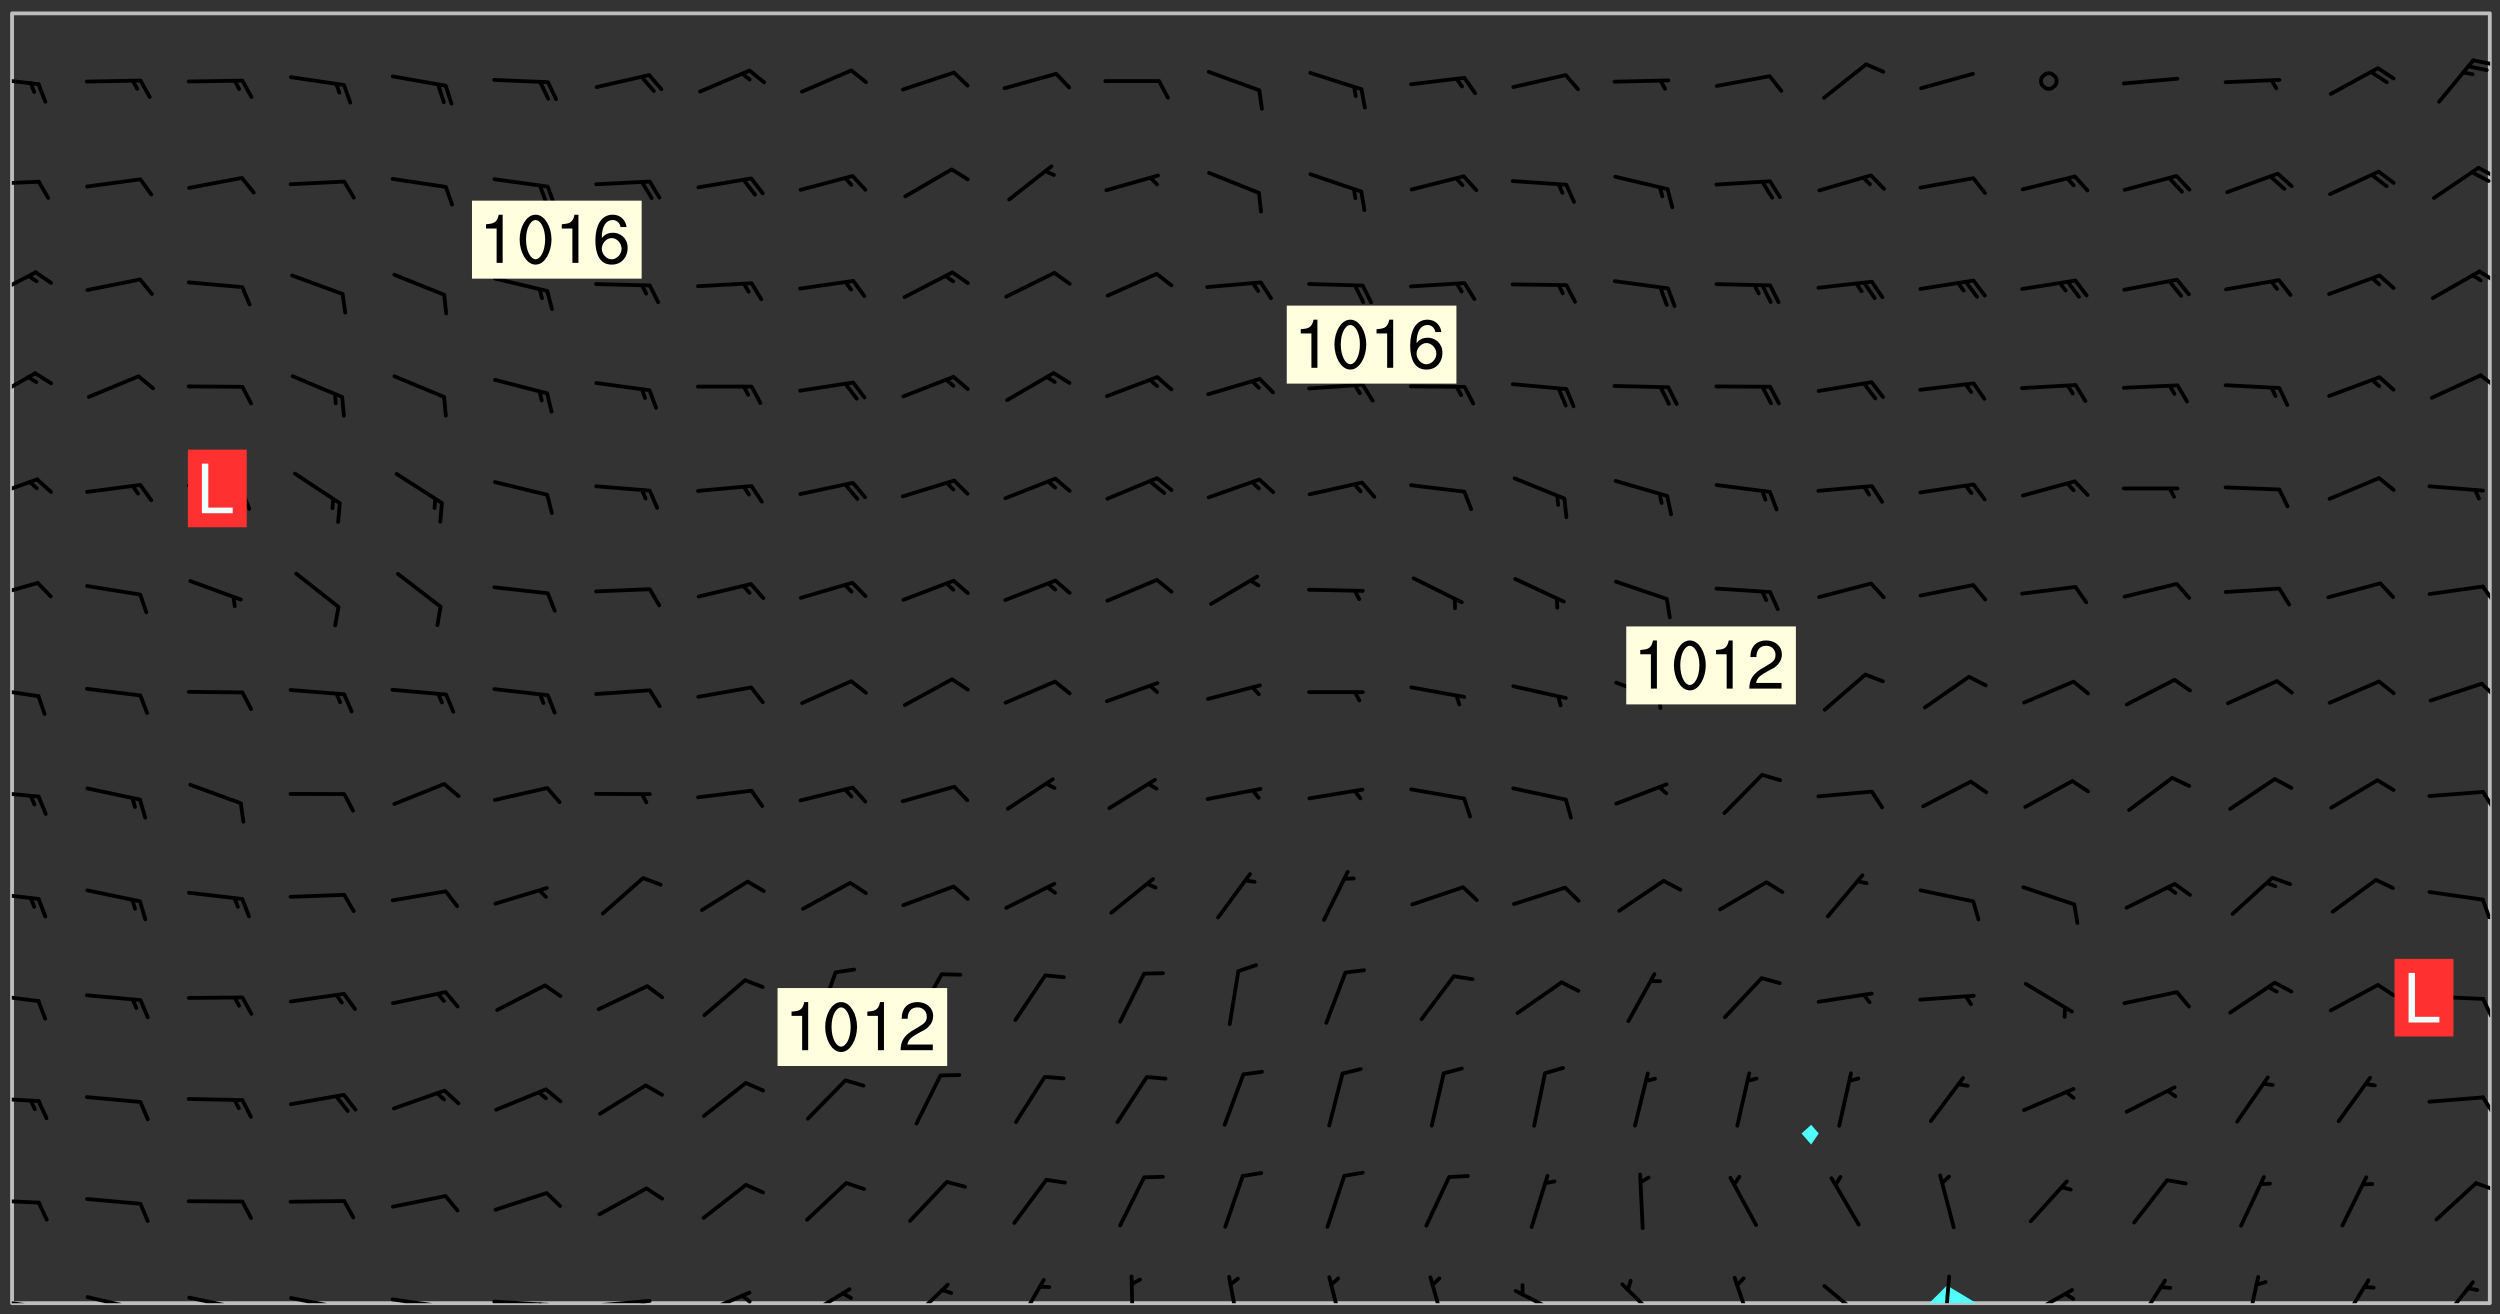 <svg xmlns="http://www.w3.org/2000/svg" role="img" xmlns:xlink="http://www.w3.org/1999/xlink" viewBox="142.45 309.95 326.84 171.84"><rect x="142.45" y="309.95" width="326.84" height="171.84" fill="#333333" stroke="none"/><defs><clipPath id="clip2"><path d="M 144 311.672 L 145 311.672 L 145 480.328 L 144 480.328 Z M 144 311.672"/></clipPath><clipPath id="clip3"><path d="M 144 311.672 L 468 311.672 L 468 480.328 L 144 480.328 Z M 144 311.672"/></clipPath><clipPath id="clip4"><path d="M 394 478 L 401 478 L 401 480.328 L 394 480.328 Z M 394 478"/></clipPath><clipPath id="clip5"><path d="M 467 311.672 L 468 311.672 L 468 480.328 L 467 480.328 Z M 467 311.672"/></clipPath><clipPath id="clip6"><path d="M 144 479 L 148 479 L 148 480.328 L 144 480.328 Z M 144 479"/></clipPath><clipPath id="clip7"><path d="M 147 480 L 149 480 L 149 480.328 L 147 480.328 Z M 147 480"/></clipPath><clipPath id="clip8"><path d="M 146 480 L 148 480 L 148 480.328 L 146 480.328 Z M 146 480"/></clipPath><clipPath id="clip9"><path d="M 153 479 L 161 479 L 161 480.328 L 153 480.328 Z M 153 479"/></clipPath><clipPath id="clip10"><path d="M 160 480 L 162 480 L 162 480.328 L 160 480.328 Z M 160 480"/></clipPath><clipPath id="clip11"><path d="M 166 479 L 175 479 L 175 480.328 L 166 480.328 Z M 166 479"/></clipPath><clipPath id="clip12"><path d="M 173 480 L 175 480 L 175 480.328 L 173 480.328 Z M 173 480"/></clipPath><clipPath id="clip13"><path d="M 180 479 L 188 479 L 188 480.328 L 180 480.328 Z M 180 479"/></clipPath><clipPath id="clip14"><path d="M 187 480 L 189 480 L 189 480.328 L 187 480.328 Z M 187 480"/></clipPath><clipPath id="clip15"><path d="M 193 479 L 201 479 L 201 480.328 L 193 480.328 Z M 193 479"/></clipPath><clipPath id="clip16"><path d="M 200 480 L 202 480 L 202 480.328 L 200 480.328 Z M 200 480"/></clipPath><clipPath id="clip17"><path d="M 206 479 L 215 479 L 215 480.328 L 206 480.328 Z M 206 479"/></clipPath><clipPath id="clip18"><path d="M 212 480 L 214 480 L 214 480.328 L 212 480.328 Z M 212 480"/></clipPath><clipPath id="clip19"><path d="M 220 479 L 228 479 L 228 480.328 L 220 480.328 Z M 220 479"/></clipPath><clipPath id="clip20"><path d="M 226 479 L 228 479 L 228 480.328 L 226 480.328 Z M 226 479"/></clipPath><clipPath id="clip21"><path d="M 233 478 L 241 478 L 241 480.328 L 233 480.328 Z M 233 478"/></clipPath><clipPath id="clip22"><path d="M 239 479 L 241 479 L 241 480.328 L 239 480.328 Z M 239 479"/></clipPath><clipPath id="clip23"><path d="M 247 478 L 254 478 L 254 480.328 L 247 480.328 Z M 247 478"/></clipPath><clipPath id="clip24"><path d="M 261 477 L 267 477 L 267 480.328 L 261 480.328 Z M 261 477"/></clipPath><clipPath id="clip25"><path d="M 275 477 L 280 477 L 280 480.328 L 275 480.328 Z M 275 477"/></clipPath><clipPath id="clip26"><path d="M 290 476 L 291 476 L 291 480.328 L 290 480.328 Z M 290 476"/></clipPath><clipPath id="clip27"><path d="M 302 476 L 305 476 L 305 480.328 L 302 480.328 Z M 302 476"/></clipPath><clipPath id="clip28"><path d="M 315 476 L 319 476 L 319 480.328 L 315 480.328 Z M 315 476"/></clipPath><clipPath id="clip29"><path d="M 329 476 L 332 476 L 332 480.328 L 329 480.328 Z M 329 476"/></clipPath><clipPath id="clip30"><path d="M 340 478 L 348 478 L 348 480.328 L 340 480.328 Z M 340 478"/></clipPath><clipPath id="clip31"><path d="M 354 477 L 360 477 L 360 480.328 L 354 480.328 Z M 354 477"/></clipPath><clipPath id="clip32"><path d="M 368 476 L 372 476 L 372 480.328 L 368 480.328 Z M 368 476"/></clipPath><clipPath id="clip33"><path d="M 380 477 L 387 477 L 387 480.328 L 380 480.328 Z M 380 477"/></clipPath><clipPath id="clip34"><path d="M 396 476 L 398 476 L 398 480.328 L 396 480.328 Z M 396 476"/></clipPath><clipPath id="clip35"><path d="M 406 478 L 414 478 L 414 480.328 L 406 480.328 Z M 406 478"/></clipPath><clipPath id="clip36"><path d="M 412 478 L 414 478 L 414 480.328 L 412 480.328 Z M 412 478"/></clipPath><clipPath id="clip37"><path d="M 421 477 L 426 477 L 426 480.328 L 421 480.328 Z M 421 477"/></clipPath><clipPath id="clip38"><path d="M 435 476 L 438 476 L 438 480.328 L 435 480.328 Z M 435 476"/></clipPath><clipPath id="clip39"><path d="M 448 477 L 453 477 L 453 480.328 L 448 480.328 Z M 448 477"/></clipPath><clipPath id="clip40"><path d="M 461 477 L 466 477 L 466 480.328 L 461 480.328 Z M 461 477"/></clipPath><clipPath id="clip41"><path d="M 144 466 L 148 466 L 148 468 L 144 468 Z M 144 466"/></clipPath><clipPath id="clip42"><path d="M 465 464 L 468 464 L 468 466 L 465 466 Z M 465 464"/></clipPath><clipPath id="clip43"><path d="M 144 453 L 148 453 L 148 455 L 144 455 Z M 144 453"/></clipPath><clipPath id="clip44"><path d="M 466 453 L 468 453 L 468 456 L 466 456 Z M 466 453"/></clipPath><clipPath id="clip45"><path d="M 144 439 L 148 439 L 148 442 L 144 442 Z M 144 439"/></clipPath><clipPath id="clip46"><path d="M 466 440 L 468 440 L 468 444 L 466 444 Z M 466 440"/></clipPath><clipPath id="clip47"><path d="M 144 426 L 148 426 L 148 428 L 144 428 Z M 144 426"/></clipPath><clipPath id="clip48"><path d="M 466 427 L 468 427 L 468 431 L 466 431 Z M 466 427"/></clipPath><clipPath id="clip49"><path d="M 144 413 L 148 413 L 148 415 L 144 415 Z M 144 413"/></clipPath><clipPath id="clip50"><path d="M 466 413 L 468 413 L 468 416 L 466 416 Z M 466 413"/></clipPath><clipPath id="clip51"><path d="M 144 399 L 148 399 L 148 402 L 144 402 Z M 144 399"/></clipPath><clipPath id="clip52"><path d="M 466 399 L 468 399 L 468 402 L 466 402 Z M 466 399"/></clipPath><clipPath id="clip53"><path d="M 144 385 L 148 385 L 148 389 L 144 389 Z M 144 385"/></clipPath><clipPath id="clip54"><path d="M 466 386 L 468 386 L 468 389 L 466 389 Z M 466 386"/></clipPath><clipPath id="clip55"><path d="M 144 372 L 148 372 L 148 376 L 144 376 Z M 144 372"/></clipPath><clipPath id="clip56"><path d="M 144 358 L 148 358 L 148 363 L 144 363 Z M 144 358"/></clipPath><clipPath id="clip57"><path d="M 466 358 L 468 358 L 468 361 L 466 361 Z M 466 358"/></clipPath><clipPath id="clip58"><path d="M 144 345 L 148 345 L 148 350 L 144 350 Z M 144 345"/></clipPath><clipPath id="clip59"><path d="M 466 345 L 468 345 L 468 347 L 466 347 Z M 466 345"/></clipPath><clipPath id="clip60"><path d="M 144 333 L 148 333 L 148 335 L 144 335 Z M 144 333"/></clipPath><clipPath id="clip61"><path d="M 466 331 L 468 331 L 468 334 L 466 334 Z M 466 331"/></clipPath><clipPath id="clip62"><path d="M 465 332 L 468 332 L 468 334 L 465 334 Z M 465 332"/></clipPath><clipPath id="clip63"><path d="M 144 319 L 148 319 L 148 322 L 144 322 Z M 144 319"/></clipPath><clipPath id="clip64"><path d="M 465 317 L 468 317 L 468 319 L 465 319 Z M 465 317"/></clipPath><g id="surface656" clip-path="url(#clip1)"><path fill="#fff" fill-opacity="0" fill-rule="evenodd" d="M 0 0 L 1000 0 L 1000 1000 L 0 1000 Z M 0 0"/><path fill="#d3d3d3" fill-opacity="0" fill-rule="evenodd" d="M162.152 355.867L161.918 356.16 161.977 356.395 162.094 356.566 162.27 356.801 162.562 357.148 162.676 357.207 162.793 357.035 162.852 356.801 163.027 356.625 163.492 356.449 164.191 356.449 164.426 356.742 164.715 357.559 164.773 357.734 164.949 357.965 165.301 358.199 166 358.898 166.172 359.074 166.406 359.422 166.641 359.832 166.93 360.414 167.34 360.879 167.57 361.113 167.805 361.289 167.922 361.52 168.098 361.812 168.27 362.977 168.27 363.211 168.328 363.5 168.387 363.617 168.504 363.734 168.852 364.145 168.969 364.316 169.145 364.492 169.32 364.727 169.438 364.898 169.609 365.25 169.668 365.484 169.902 365.891 170.137 365.832 169.961 366.008 169.902 366.938 169.32 366.938 169.086 366.824 168.738 366.938 168.621 367.055 168.562 367.348 168.504 367.523 168.387 367.695 167.922 367.988 167.863 368.223 167.805 368.336 167.805 368.98 167.863 369.152 167.863 369.562 167.922 369.621 167.922 370.027 167.98 370.434 168.098 370.609 168.156 370.668 168.387 371.309 168.328 371.602 168.328 372.301 168.27 372.883 168.27 373.117 168.211 373.348 168.156 373.699 168.156 375.621 168.211 375.738 168.637 375.738 168.27 375.855 168.246 376.207 169.137 377.375 170.879 377.914 172.219 378.273 172.219 378.812 172.309 379.621 172.844 380.336 174.363 380.605 175.254 380.52 175.344 381.684 175.879 381.863 177.039 381.684 179.094 380.699 180.254 380.336 182.133 380.16 183.828 379.98 183.648 380.699 182.133 380.785 180.883 380.875 180.078 381.145 179.004 381.953 179.273 382.672 179.809 383.57 179.629 384.195 179.363 385.004 179.629 386.082 180.254 386.98 181.059 387.16 182.309 386.98 182.043 387.703 182.141 388.207 182.195 388.5 182.195 388.672 182.254 388.965 182.254 389.371 182.43 389.488 182.781 389.605 183.188 389.605 183.48 389.43 183.594 389.312 183.652 389.195 183.77 388.965 183.828 388.789 184.18 388.324 184.41 388.148 184.586 388.09 184.762 388.148 184.82 388.324 184.938 389.312 184.992 389.781 185.051 389.953 185.168 390.188 185.344 390.246 186.16 390.305 186.449 390.305 186.566 390.539 186.625 390.945 186.684 391.297 186.684 392.402 186.801 392.695 186.918 393.043 187.207 393.742 187.383 394.094 187.965 394.848 188.316 395.023 188.488 395.082 188.957 395.316 189.598 395.781 189.945 396.016 190.238 396.191 190.531 396.246 190.762 396.309 191.578 396.656 191.871 396.832 191.984 397.004 192.336 397.355 192.453 397.531 192.977 398.172 192.977 398.461 193.035 398.812 193.035 399.16 193.094 399.512 193.152 399.801 193.27 399.859 193.441 399.918 193.617 399.918 194.199 400.152 194.375 400.27 194.551 400.559 194.727 400.793 194.84 401.027 195.133 401.258 195.25 401.375 195.25 401.785 195.309 401.84 195.598 402.074 195.832 402.191 195.891 402.309 196.008 402.48 196.066 402.598 196.297 402.832 196.355 403.008 196.59 403.066 196.707 403.125 196.59 403.238 196.531 403.355 196.531 403.473 196.414 403.766 196.297 404.055 196.297 404.637 196.473 404.754 196.59 404.812 196.648 404.93 196.766 405.047 196.879 405.105 197.055 405.453 197.113 405.805 197.172 406.211 197.172 406.387 197.113 406.562 196.996 407.262 196.996 407.434 197.113 407.609 197.406 407.902 197.812 407.902 197.988 408.02 198.105 408.191 198.223 408.484 198.223 408.719 197.695 408.719 197.465 408.484 197.23 408.484 197.055 408.543 196.996 409.242 197.055 409.59 197.172 409.766 197.348 410.176 197.465 410.406 197.754 410.875 197.93 410.93 198.453 410.93 198.688 410.988 199.445 411.629 199.504 411.922 199.504 412.156 199.562 412.215 199.793 412.562 199.793 412.914 199.676 413.086 199.676 413.379 199.969 413.668 200.262 413.844 200.434 413.902 200.727 414.078 201.02 414.195 201.602 414.602 201.891 414.836 202.184 415.012 202.402 415.172 202.418 415.184 202.648 415.359 203.289 415.883 203.465 416.117 203.582 416.293 203.758 416.469 203.871 416.641 203.871 417.281 203.988 417.457 204.457 417.574 205.039 417.691 205.273 417.75 205.504 417.863 205.797 417.98 205.91 418.039 206.496 418.391 206.785 418.562 206.961 418.625 207.137 418.68 207.312 418.738 208.012 419.09 208.301 419.266 208.535 419.32 208.824 419.496 209.059 419.613 209.699 420.02 209.992 420.137 210.164 420.195 210.398 420.254 210.809 420.312 211.039 420.371 211.273 420.488 211.332 420.66 210.922 420.836 211.391 420.895 211.449 421.188 211.562 421.422 211.738 421.477 211.973 421.535 212.148 421.594 212.555 421.711 213.195 421.945 213.312 422.117 213.371 422.352 213.371 422.527 213.312 422.645 213.254 423.051 213.488 423.285 213.605 423.344 213.953 423.461 214.594 423.691 214.77 423.809 215.059 423.926 215.234 424.102 215.469 424.566 216.051 425.672 216.227 425.848 216.574 426.023 216.75 426.141 217.102 426.258 218.148 426.781 218.383 426.84 218.848 426.953 219.141 427.012 219.605 427.188 220.363 427.77 220.598 428.004 220.945 428.469 221.121 428.645 221.41 428.879 222.227 429.578 222.52 429.754 222.809 430.043 223.102 430.219 223.395 430.508 224.09 431.148 224.266 431.324 224.559 431.559 224.848 431.793 225.316 432.082 225.957 432.664 226.305 432.898 226.539 433.191 226.887 433.539 227.238 434.004 228.172 434.996 228.52 435.402 228.637 435.578 228.871 435.637 228.984 435.754 229.629 435.93 229.859 436.043 230.094 436.102 230.387 436.277 230.617 436.395 231.551 437.094 231.957 437.5 232.191 437.676 232.598 437.852 232.832 437.969 233.648 438.316 233.996 438.551 234.23 438.668 234.523 438.957 234.754 439.074 235.512 439.426 235.863 439.598 236.094 439.656 236.387 439.773 236.621 439.832 237.492 440.008 238.309 440.008 238.777 440.238 238.949 440.297 239.824 440.996 240.289 441.113 240.582 441.172 240.758 441.23 240.988 441.289 241.457 441.348 241.805 441.406 242.156 441.465 242.562 441.523 242.855 441.523 243.027 441.582 243.027 441.812 243.203 441.988 243.496 441.988 243.844 442.047 244.195 442.105 244.895 442.223 245.535 442.223 246 441.988 246.293 441.812 246.465 441.695 246.875 441.523 247.164 441.348 248.098 440.883 248.566 440.59 249.09 440.297 249.555 440.125 250.02 439.949 251.07 439.484 251.359 439.367 251.77 439.25 252.059 439.133 252.586 438.957 254.102 438.258 254.684 437.91 254.973 437.852 255.266 437.793 255.613 437.676 256.488 437.445 256.84 437.328 256.953 437.328 257.188 437.27 258.062 437.035 258.297 436.977 259.109 436.977 259.461 436.918 260.277 436.801 260.449 436.742 260.801 436.688 261.094 436.629 261.324 436.57 262.141 436.395 262.316 436.336 262.664 436.336 262.898 436.277 263.363 436.16 264.121 435.988 264.355 435.93 264.703 435.93 265.113 435.812 265.402 435.754 266.688 435.695 266.977 435.695 267.387 435.637 267.617 435.578 267.793 435.578 268.668 435.461 269.074 435.461 269.484 435.344 269.832 435.344 270.184 435.23 271.055 435.172 272.805 435.172 273.852 435.461 274.262 435.578 274.551 435.695 274.902 435.812 275.191 435.93 276.242 436.102 276.531 436.16 276.824 436.16 277.117 436.219 277.289 436.277 277.699 436.336 277.871 436.395 277.988 436.453 278.105 436.453 278.223 436.512 278.574 436.57 278.688 436.57 279.098 436.637 281.02 437.031 282.945 437.426 284.465 437.875 286.16 438.594 288.305 439.398 289.91 438.68 291.34 437.875 292.5 436.797 293.75 436.348 296.785 435.629 298.66 435.27 300.805 433.922 303.039 432.668 305.539 431.41 307.234 430.961 309.02 430.781 310.18 430.512 310.805 431.051 312.145 430.781 312.859 429.793 313.844 428.449 314.289 428.27 315.094 427.91 316.969 427.371 318.754 426.922 320.004 426.652 321.164 426.562 322.863 426.473 324.824 426.203 326.074 426.113 326.613 426.113 327.238 426.023 328.129 426.023 330.273 425.844 332.684 425.664 335.273 425.574 336.969 425.754 338.578 425.844 340.008 426.203 341.168 426.922 343.043 427.91 344.203 429.438 344.469 430.152 345.098 430.242 345.453 431.141 345.988 431.68 346.523 433.207 347.598 433.566 348.133 433.566 347.328 434.102 347.418 435.809 348.133 438.504 349.023 439.309 349.918 440.297 350.633 441.555 352.418 442.094 353.938 441.914 354.293 443.258 355.902 442.453 356.883 441.914 357.152 442.184 357.469 441.969 357.688 441.824 358.488 442.273 358.938 441.914 359.293 441.914 359.828 441.645 360.367 440.926 360.902 440.656 361.527 439.668 362.688 440.117 363.527 440.488 364.922 441.105 366.617 440.926 368.223 440.926 370.008 441.016 370.188 439.309 370.723 437.965 371.527 438.234 372.02 439.082 372.422 439.488 372.332 440.027 372.332 440.387 373.047 440.836 373.758 440.566 375.188 440.566 375.547 441.555 375.992 442.812 376.707 444.156 377.957 444.785 379.652 445.414 380.367 445.234 380.547 444.695 381.527 444.605 381.977 444.965 382.062 446.223 381.797 446.852 381.262 447.031 381.262 447.57 381.977 448.555 382.242 449.094 383.227 450.082 384.027 451.16 383.762 451.52 383.672 452.418 383.047 454.75 382.691 456.816 382.602 458.609 382.422 459.328 382.332 459.867 382.332 461.305 381.352 463.188 380.992 464.895 380.457 465.793 379.652 466.961 379.387 467.5 381.441 468.754 381.527 469.113 381.172 469.652 381.082 469.473 381.082 470.281 381.172 471.719 380.727 472.434 379.652 472.527 379.387 473.242 379.922 474.141 380.727 474.859 381.887 475.668 383.227 475.938 383.672 476.297 383.316 476.746 381.527 476.656 380.277 476.207 379.562 475.488 378.938 475.398 378.762 478.988 378.574 480.297 467.934 480.297 467.934 311.703 412.664 311.703 412.664 360.785 413.426 360.91 416.715 361.453 418.738 364.289 418.738 367.043 421.09 367.375 423.438 367.707 427.488 367.707 426.109 371.867 424.086 372.574 422.062 373.277 421.52 373.621 418.926 375.238 418.738 375.355 416.715 373.277 415.984 370.535 413.312 368.457 411.938 364.957 411.871 364.875 409.914 362.203 412.664 360.785 412.664 311.703 294.422 311.703 294.422 403.117 294.539 403.148 294.672 403.16 294.746 403.234 294.852 403.281 294.941 403.34 295.027 403.398 295.117 403.457 295.414 403.754 295.473 403.844 295.504 403.961 295.531 404.078 295.547 404.215 295.516 404.332 295.457 404.422 295.398 404.508 295.355 404.613 295.309 404.715 295.281 404.836 295.281 404.98 295.457 405.25 295.605 405.398 295.68 405.484 295.754 405.559 295.797 405.664 295.859 405.754 295.918 405.84 295.961 405.945 296.02 406.035 296.066 406.137 296.109 406.242 296.168 406.328 296.285 406.508 296.359 406.582 296.422 406.668 296.48 406.758 296.523 406.863 296.582 406.953 296.641 407.039 296.703 407.129 296.762 407.219 296.805 407.32 296.922 407.5 296.996 407.574 297.055 407.66 297.129 407.734 297.219 407.793 297.324 407.84 297.473 407.84 297.605 407.824 297.738 407.84 297.84 407.793 297.914 407.719 297.961 407.617 297.945 407.484 297.945 407.336 297.898 407.23 297.871 407.113 297.824 407.012 297.797 406.891 297.754 406.789 297.691 406.699 297.648 406.598 297.605 406.492 297.574 406.375 297.559 406.242 297.547 406.105 297.633 406.047 297.691 405.961 297.812 405.93 297.855 406.035 297.871 406.168 297.871 406.285 297.93 406.387 297.988 406.477 298.078 406.535 298.227 406.684 298.285 406.773 298.328 406.879 298.316 406.98 298.402 407.039 298.508 407.086 298.594 407.145 298.684 407.203 298.758 407.277 298.641 407.305 298.535 407.352 298.449 407.41 298.375 407.484 298.316 407.574 298.254 407.66 298.227 407.781 298.18 407.883 298.137 407.988 298.105 408.105 298.094 408.238 298.078 408.371 298.078 408.52 298.105 408.637 298.152 408.742 298.195 408.844 298.254 408.934 298.328 409.008 298.418 409.066 298.492 409.141 298.582 409.199 298.641 409.289 298.684 409.395 298.73 409.496 298.848 409.527 298.98 409.543 299.129 409.543 299.246 409.512 299.352 409.555 299.395 409.66 299.441 409.762 299.469 409.883 299.5 410 299.527 410.117 299.559 410.238 299.586 410.355 299.691 410.398 299.793 410.445 299.926 410.43 300.074 410.578 300.137 410.664 300.211 410.738 300.281 410.812 300.371 410.875 300.477 410.918 300.578 410.961 300.695 410.992 300.832 411.008 300.949 410.977 301.023 410.902 301.051 410.785 301.039 410.652 301.008 410.531 300.98 410.414 301.023 410.309 301.141 410.309 301.23 410.371 301.348 410.398 301.496 410.398 301.629 410.414 301.777 410.414 301.91 410.43 302.043 410.414 302.191 410.414 302.324 410.398 302.457 410.387 302.594 410.398 302.711 410.371 302.844 410.355 303.035 410.297 302.977 410.473 302.961 410.605 302.934 410.727 302.918 410.859 302.859 410.945 302.727 410.961 302.621 411.008 302.516 411.051 302.398 411.082 302.281 411.109 302.016 411.141 301.867 411.141 301.734 411.156 301.66 411.23 301.719 411.316 301.867 411.465 301.984 411.645 302.059 411.715 302.148 411.777 302.238 411.836 302.324 411.895 302.414 411.953 302.516 411.996 302.621 412.059 302.727 412.102 302.812 412.16 302.918 412.207 303.02 412.25 303.199 412.367 303.258 412.457 303.215 412.559 303.168 412.664 303.184 412.797 303.406 413.02 303.465 413.109 303.508 413.211 303.539 413.332 303.582 413.434 303.598 413.566 303.629 413.684 303.641 413.82 303.672 413.938 303.82 414.086 303.922 414.129 304.027 414.172 304.145 414.203 304.277 414.219 304.414 414.234 304.531 414.234 304.648 414.203 304.738 414.145 304.781 414.039 304.828 413.938 304.871 413.832 304.902 413.715 304.914 413.582 304.914 413.434 304.902 413.301 304.887 413.168 304.855 413.051 304.812 412.945 304.766 412.84 304.723 412.738 304.68 412.633 304.664 412.5 304.68 412.367 304.707 412.25 304.738 412.133 304.766 412.012 304.812 411.91 304.902 411.852 304.988 411.789 305.062 411.715 305.152 411.656 305.375 411.434 305.434 411.348 305.508 411.273 305.625 411.094 305.684 411.008 305.684 410.859 305.609 410.785 305.508 410.738 305.402 410.695 305.301 410.652 305.242 410.562 305.195 410.457 305.168 410.34 305.258 410.281 305.375 410.25 305.477 410.207 305.656 410.09 305.805 409.941 305.816 409.809 305.805 409.703 305.715 409.645 305.582 409.66 305.434 409.66 305.301 409.676 305.168 409.66 305.047 409.629 304.961 409.57 304.887 409.496 304.828 409.406 304.766 409.32 304.648 409.141 304.59 409.055 304.621 408.934 304.707 408.875 304.828 408.844 304.887 408.758 304.887 408.637 304.855 408.52 304.797 408.43 304.738 408.344 304.691 408.238 304.664 408.121 304.648 407.988 304.707 407.898 304.781 407.824 304.871 407.766 304.988 407.586 305.062 407.512 305.121 407.426 305.27 407.277 305.391 407.246 305.523 407.23 305.656 407.246 305.73 407.32 305.773 407.426 305.789 407.559 305.758 407.676 305.641 407.707 305.508 407.719 305.359 407.867 305.316 407.973 305.27 408.074 305.242 408.195 305.211 408.312 305.211 408.461 305.242 408.578 305.285 408.684 305.344 408.773 305.418 408.844 305.492 408.918 305.609 408.949 305.73 408.977 305.848 408.949 305.98 408.934 306.098 408.934 306.188 408.992 306.262 409.066 306.309 409.172 306.367 409.258 306.469 409.305 306.602 409.32 306.707 409.363 306.793 409.422 306.781 409.527 306.707 409.602 306.527 409.719 306.469 409.809 306.379 409.867 306.309 409.941 306.234 410.016 306.172 410.105 306.145 410.223 306.129 410.355 306.145 410.488 306.129 410.621 306.129 410.77 306.145 410.902 306.172 411.02 306.203 411.141 306.277 411.215 306.367 411.273 306.453 411.332 306.543 411.391 306.66 411.422 306.66 411.508 306.559 411.555 306.469 411.613 306.203 411.645 306.086 411.672 305.938 411.672 305.832 411.715 305.73 411.762 305.672 411.852 305.609 412.086 305.598 412.219 305.566 412.34 305.551 412.473 305.551 412.766 305.539 412.898 305.551 413.035 305.566 413.168 305.699 413.184 305.832 413.195 305.953 413.227 306.039 413.285 306.113 413.359 306.16 413.465 306.203 413.566 306.219 413.699 306.219 414.145 306.203 414.277 306.203 414.723 306.234 414.988 306.262 415.105 306.277 415.238 306.309 415.355 306.395 415.566 306.426 415.832 306.426 415.98 306.395 416.098 306.367 416.215 306.336 416.336 306.309 416.453 306.277 416.57 306.246 416.691 306.234 416.824 306.219 416.957 306.309 417.016 306.426 416.984 306.527 417 306.574 417.105 306.543 417.371 306.543 417.812 306.5 417.918 306.453 418.023 306.41 418.125 306.367 418.23 306.309 418.316 306.277 418.438 306.234 418.555 306.203 418.672 306.188 418.805 306.203 418.938 306.262 419.027 306.367 419.074 306.453 419.133 306.512 419.219 306.5 419.355 306.469 419.473 306.426 419.574 306.426 420.02 306.41 420.152 306.41 420.301 306.379 420.418 306.336 420.523 306.309 420.641 306.262 420.746 306.219 420.848 306.188 420.969 306.16 421.086 306.129 421.219 306.098 421.336 306.07 421.453 306.027 421.559 305.996 421.676 305.965 421.797 305.953 421.93 305.938 422.062 305.938 422.359 305.965 422.477 305.965 422.625 306.012 423.023 306.039 423.141 306.098 423.23 306.219 423.262 306.367 423.262 306.5 423.246 306.559 423.336 306.559 423.453 306.5 423.543 306.41 423.602 306.309 423.645 306.203 423.691 306.113 423.75 306.027 423.809 305.891 423.824 305.773 423.793 305.641 423.777 305.539 423.824 305.477 423.91 305.465 424.047 305.449 424.18 305.418 424.297 305.391 424.414 305.375 424.547 305.344 424.668 305.344 424.965 305.359 425.098 305.391 425.215 305.391 425.363 305.402 425.496 305.402 425.645 305.375 425.762 305.328 425.863 305.301 425.984 305.27 426.102 305.211 426.191 305.137 426.266 305.035 426.309 304.93 426.355 304.812 426.383 304.691 426.414 304.59 426.367 304.648 426.281 304.754 426.234 304.781 426.117 304.812 426 304.84 425.879 304.871 425.762 304.871 425.613 304.887 425.48 304.855 425.363 304.812 425.258 304.707 425.273 304.633 425.348 304.531 425.391 304.441 425.453 304.367 425.527 304.324 425.629 304.309 425.762 304.277 425.879 304.25 426 304.219 426.117 304.191 426.234 304.16 426.355 304.133 426.473 304.102 426.59 304.059 426.695 303.969 426.754 303.879 426.754 303.762 426.723 303.73 426.637 303.746 426.5 303.715 426.383 303.715 426.234 303.703 426.102 303.703 425.953 303.641 425.719 303.613 425.598 303.57 425.496 303.523 425.391 303.465 425.305 303.406 425.215 303.363 425.109 303.301 425.023 303.152 424.875 303.082 424.801 302.977 424.754 302.871 424.711 302.77 424.668 302.473 424.371 302.383 424.297 302.297 424.238 302.191 424.195 302.102 424.133 302.016 424.074 301.91 424.031 301.82 423.973 301.734 423.91 301.66 423.84 301.555 423.793 301.469 423.734 301.363 423.691 301.273 423.629 301.172 423.586 301.066 423.543 300.98 423.484 300.875 423.438 300.77 423.395 300.668 423.348 300.578 423.289 300.477 423.246 300.371 423.203 300.281 423.141 300.164 423.113 300.031 423.098 299.898 423.113 299.75 423.113 299.617 423.129 299.5 423.098 299.41 423.039 299.336 422.965 299.246 422.906 299.145 422.859 298.996 422.859 298.875 422.832 298.773 422.789 298.699 422.715 298.582 422.535 298.492 422.477 298.391 422.434 298.301 422.371 298.195 422.328 298.105 422.27 298.02 422.211 297.914 422.164 297.855 422.078 297.797 421.988 297.754 421.883 297.707 421.781 297.633 421.707 297.547 421.648 297.473 421.574 297.383 421.516 297.16 421.293 297.117 421.188 297.086 420.922 297.191 420.879 297.336 420.879 297.441 420.922 297.516 420.996 297.605 421.055 297.691 421.113 297.797 421.16 297.887 421.219 298.035 421.367 298.105 421.441 298.254 421.59 298.316 421.676 298.391 421.75 298.477 421.809 298.551 421.883 298.641 421.945 298.73 422.004 298.816 422.062 299.086 422.238 299.188 422.285 299.293 422.328 299.395 422.371 299.441 422.297 299.5 422.211 299.574 422.137 299.645 422.062 299.75 422.105 299.824 422.18 299.883 422.27 299.926 422.371 299.973 422.477 300.016 422.582 300.137 422.609 300.254 422.582 300.328 422.492 300.371 422.387 300.43 422.297 300.504 422.223 300.609 422.18 300.727 422.152 300.859 422.164 300.949 422.223 301.098 422.371 301.156 422.461 301.199 422.566 301.246 422.668 301.289 422.773 301.332 422.875 301.438 422.922 301.543 422.965 301.676 422.98 301.762 422.922 301.82 422.832 301.895 422.758 302 422.715 302.117 422.742 302.223 422.789 302.324 422.832 302.43 422.875 302.531 422.922 302.711 423.039 302.711 423.156 302.695 423.289 302.711 423.422 302.727 423.559 302.785 423.645 302.887 423.691 303.008 423.719 303.125 423.75 303.273 423.75 303.391 423.719 303.449 423.629 303.629 423.512 303.688 423.422 303.762 423.348 303.82 423.262 303.938 423.082 304.117 422.965 304.234 422.996 304.324 423.055 304.367 423.129 304.352 423.262 304.352 423.379 304.441 423.438 304.59 423.438 304.723 423.422 304.855 423.41 305.121 423.379 305.227 423.336 305.344 423.305 305.465 423.277 305.539 423.203 305.609 423.129 305.672 423.039 305.656 422.934 305.609 422.832 305.508 422.789 305.402 422.773 305.285 422.801 305.02 422.832 304.871 422.832 304.797 422.758 304.707 422.699 304.59 422.668 304.473 422.641 304.34 422.625 304.191 422.625 304.059 422.641 303.762 422.641 303.656 422.594 303.508 422.445 303.465 422.344 303.406 422.254 303.629 422.031 303.715 421.973 303.82 421.93 303.938 421.898 304.07 421.883 304.203 421.898 304.34 421.914 304.441 421.957 304.574 421.945 304.664 421.883 304.766 421.84 304.828 421.75 304.781 421.648 304.691 421.59 304.574 421.559 304.473 421.516 304.414 421.426 304.352 421.336 304.352 421.219 304.367 421.086 304.473 421.039 304.547 420.969 304.547 420.848 304.457 420.789 304.426 420.672 304.516 420.613 304.59 420.539 304.633 420.434 304.691 420.344 304.738 420.242 304.754 420.109 304.754 419.961 304.707 419.855 304.664 419.754 304.574 419.695 304.441 419.68 304.34 419.637 304.203 419.621 304.086 419.59 303.641 419.59 303.508 419.574 303.375 419.562 303.242 419.547 303.125 419.516 302.977 419.516 302.844 419.5 302.711 419.488 302.445 419.457 302.324 419.414 302.238 419.355 302.164 419.281 302.164 419.133 302.176 419 302.281 418.953 302.383 418.91 302.516 418.895 302.668 418.895 302.801 418.879 303.094 418.879 303.215 418.91 303.316 418.953 303.406 419.012 303.641 419.074 303.762 419.027 303.852 418.969 303.953 418.926 304.086 418.91 304.191 418.953 304.293 419 304.426 419.012 304.547 418.984 304.691 418.984 304.812 418.953 304.93 418.926 305.035 418.879 305.109 418.805 305.195 418.746 305.344 418.598 305.402 418.512 305.449 418.406 305.477 418.289 305.492 418.184 305.391 418.141 305.301 418.082 305.184 418.051 305.078 418.008 304.988 417.945 304.914 417.859 304.84 417.785 304.738 417.742 304.633 417.695 304.531 417.652 304.473 417.562 304.426 417.461 304.34 417.25 304.277 417.164 304.219 417.074 304.145 417 304.059 416.941 303.789 416.941 303.672 416.973 303.582 417.031 303.48 417.074 303.348 417.09 303.242 417.074 303.215 416.957 303.152 416.867 303.035 416.836 302.934 416.793 302.785 416.645 302.754 416.527 302.738 416.422 302.812 416.348 302.992 416.23 303.109 416.203 303.227 416.172 303.363 416.188 303.465 416.23 303.57 416.273 303.672 416.32 303.777 416.363 303.895 416.395 304.027 416.41 304.145 416.438 304.277 416.453 304.383 416.438 304.473 416.379 304.398 416.305 304.293 416.262 304.219 416.188 304.145 416.098 303.996 415.949 303.91 415.891 303.82 415.832 303.746 415.758 303.656 415.699 303.555 415.652 303.434 415.625 303.332 415.578 303.227 415.535 303.109 415.504 303.008 415.461 302.887 415.43 302.738 415.43 302.621 415.461 302.516 415.504 302.43 415.566 302.25 415.684 302.164 415.742 302.074 415.801 301.969 415.848 301.883 415.906 301.777 415.949 301.676 415.992 301.57 416.039 301.496 416.113 301.438 416.203 301.379 416.289 301.332 416.395 301.273 416.48 301.199 416.555 301.066 416.543 300.949 416.512 300.832 416.512 300.758 416.586 300.668 416.645 300.594 416.719 300.504 416.777 300.418 416.836 300.312 416.883 300.211 416.926 300.074 416.941 299.973 416.898 299.824 416.75 299.719 416.703 299.633 416.703 299.527 416.75 299.426 416.793 299.305 416.824 299.188 416.793 299.113 416.719 299.113 416.602 299.145 416.48 299.219 416.41 299.277 416.32 299.352 416.246 299.469 416.215 299.574 416.172 299.867 416.172 300 416.156 300.137 416.141 300.238 416.098 300.328 416.039 300.43 415.992 300.52 415.934 300.652 415.922 300.742 415.98 300.875 415.992 300.965 415.934 301.051 415.875 301.156 415.832 301.246 415.773 301.332 415.711 301.422 415.652 301.57 415.504 301.629 415.418 301.688 415.328 301.793 415.285 301.926 415.27 302.043 415.297 302.164 415.328 302.223 415.27 302.281 415.18 302.312 414.914 302.34 414.797 302.445 414.809 302.578 414.824 302.68 414.781 302.77 414.723 302.828 414.633 302.902 414.559 302.961 414.469 303.008 414.367 303.02 414.234 303.008 414.102 302.961 413.996 302.812 413.848 302.754 413.758 302.695 413.672 302.652 413.566 302.652 413.121 302.668 412.988 302.668 412.84 302.68 412.707 302.621 412.648 302.531 412.707 302.43 412.664 302.25 412.547 302.164 412.488 302.102 412.398 302.043 412.309 301.969 412.234 301.883 412.176 301.762 412.207 301.66 412.219 301.555 412.266 301.469 412.324 301.363 412.367 301.215 412.516 301.125 412.574 301.039 412.633 300.949 412.695 300.844 412.738 300.711 412.754 300.711 412.633 300.816 412.59 300.934 412.559 301.008 412.488 301.051 412.383 301.051 412.234 301.023 412.117 300.875 411.969 300.742 411.953 300.594 411.953 300.477 411.984 300.371 412.027 300.27 412.07 300.18 412.133 300.062 412.16 299.988 412.086 300 411.953 299.957 411.852 299.914 411.746 299.824 411.688 299.707 411.715 299.586 411.746 299.469 411.777 299.367 411.82 299.246 411.852 299.145 411.895 299.039 411.938 298.949 411.996 298.848 412.012 298.848 411.895 298.863 411.762 298.805 411.672 298.73 411.715 298.582 411.863 298.523 411.953 298.449 412.027 298.402 412.133 298.359 412.234 298.285 412.309 298.227 412.398 298.152 412.473 298.094 412.559 298.02 412.633 297.93 412.695 297.855 412.766 297.781 412.84 297.68 412.855 297.547 412.871 297.441 412.828 297.441 412.707 297.59 412.559 297.633 412.457 297.691 412.367 297.738 412.266 297.781 412.16 297.84 412.07 297.871 411.953 297.914 411.852 297.945 411.73 297.973 411.613 298.02 411.508 298.062 411.406 298.105 411.301 298.18 411.23 298.27 411.168 298.359 411.109 298.461 411.066 298.758 411.066 299.023 411.035 299.129 410.992 299.055 410.918 298.938 410.887 298.832 410.844 298.742 410.785 298.641 410.738 298.551 410.68 298.449 410.637 298.344 410.594 298.254 410.531 298.168 410.473 298.062 410.43 297.961 410.387 297.84 410.355 297.723 410.324 297.621 410.281 297.5 410.25 297.398 410.207 297.309 410.148 297.266 410.043 297.25 409.91 297.352 409.867 297.484 409.852 297.621 409.867 297.754 409.852 297.855 409.809 297.914 409.719 297.93 409.613 297.84 409.555 297.766 409.48 297.664 409.438 297.574 409.379 297.426 409.23 297.383 409.125 297.367 408.992 297.367 408.699 297.309 408.609 297.219 408.551 297.145 408.477 297.102 408.371 297.07 408.254 297.012 408.164 296.938 408.09 296.82 408.062 296.746 407.988 296.656 407.93 296.566 407.867 296.48 407.809 296.406 407.734 296.348 407.648 296.301 407.543 296.215 407.484 296.066 407.336 295.871 407.277 295.738 407.293 295.637 407.336 295.562 407.41 295.516 407.512 295.473 407.617 295.414 407.707 295.355 407.793 295.059 408.09 294.969 408.148 294.883 408.148 294.82 408.062 294.777 407.957 294.809 407.84 294.867 407.75 294.895 407.633 294.883 407.5 294.793 407.438 294.688 407.484 294.57 407.512 294.453 407.543 294.184 407.719 294.082 407.766 293.965 407.793 293.859 407.84 293.77 407.898 293.668 407.941 293.609 407.855 293.562 407.75 293.578 407.617 293.625 407.512 293.695 407.438 293.77 407.367 293.828 407.277 293.828 407.129 293.785 407.023 293.547 407.023 293.445 407.07 293.414 407.188 293.387 407.305 293.355 407.426 293.281 407.469 293.148 407.484 293.074 407.438 293.031 407.336 292.988 407.23 292.941 407.129 292.898 407.023 292.777 407.055 292.676 407.098 292.543 407.113 292.426 407.145 292.32 407.188 292.23 407.246 292.129 407.293 292.008 407.32 291.875 407.336 291.773 407.293 291.715 407.203 291.668 407.098 291.625 406.996 291.582 406.891 291.582 406.773 291.641 406.684 291.727 406.625 291.906 406.508 292.008 406.461 292.113 406.418 292.219 406.359 292.32 406.316 292.41 406.254 292.512 406.211 292.617 406.152 292.719 406.105 292.809 406.047 292.914 406.004 293.016 405.961 293.105 405.898 293.207 405.855 293.344 405.84 293.461 405.871 293.562 405.914 293.684 405.945 293.785 405.988 293.891 406.035 293.992 406.078 294.098 406.121 294.199 406.168 294.305 406.211 294.406 406.254 294.512 406.301 294.598 406.359 294.703 406.402 294.82 406.434 294.926 406.477 295.027 406.523 295.117 406.582 295.223 406.625 295.324 406.668 295.43 406.715 295.547 406.742 295.648 406.789 295.77 406.816 295.918 406.816 296.004 406.758 296.02 406.656 296.078 406.566 296.051 406.449 295.977 406.375 295.859 406.195 295.785 406.121 295.695 406.047 295.516 405.93 295.43 405.871 295.324 405.828 295.223 405.781 294.953 405.605 294.895 405.516 294.82 405.441 294.762 405.352 294.719 405.25 294.688 405.133 294.672 404.996 294.672 404.434 294.66 404.301 294.645 404.168 294.613 404.051 294.598 403.918 294.586 403.785 294.555 403.664 294.332 403.441 294.273 403.355 294.258 403.25 294.289 403.133 294.422 403.117 294.422 311.703 172.992 311.703 172.992 313.156 172.934 313.391 172.582 314.441 172.41 314.965 172.293 315.312 172.117 315.723 172 315.895 171.766 316.188 171.535 316.246 171.184 316.246 171.066 316.305 170.836 316.711 170.836 317.004 170.953 317.18 171.184 317.41 171.301 317.645 171.941 318.402 172.234 318.867 172.41 319.102 172.641 319.453 172.875 319.801 173.516 320.617 173.691 321.082 173.863 321.492 173.98 322.188 174.156 322.656 174.273 324.055 174.332 324.52 174.332 325.395 174.449 326.441 174.449 331.223 174.391 331.688 174.039 332.969 173.863 333.492 173.75 333.902 173.398 334.832 172.934 336 172.699 336.582 172.582 336.758 172.41 337.105 172.234 337.512 171.883 338.328 171.824 338.621 171.711 338.914 171.594 339.203 171.535 339.379 171.418 340.254 171.359 340.66 171.301 340.777 171.242 340.953 171.184 341.125 170.953 341.652 170.836 341.824 170.836 342.059 170.719 342.293 170.66 342.465 170.484 343.051 170.484 343.34 170.426 343.516 170.426 343.809 170.367 343.922 170.309 344.449 170.309 344.621 170.254 344.855 170.254 347.477 170.078 348.293 169.961 348.469 169.785 348.703 169.668 348.875 169.555 349.109 168.969 350.043 168.738 350.332 168.445 350.797 168.27 351.031 167.98 351.383 167.629 352.082 167.516 352.312 167.34 352.723 167.164 352.953 166.758 353.48 165.941 354.18 165.648 354.352 165.359 354.586 165.184 354.703 165.008 354.879 164.484 355.285 163.957 355.461 163.785 355.637 163.551 355.691 162.91 355.867 162.152 355.867M174.363 386.891L173.289 387.34 173.648 388.234 174.898 387.52 175.344 386.98 174.363 386.891"/><path fill="#d3d3d3" fill-opacity="0" fill-rule="evenodd" d="M201.508 416.598L200.613 416.598 201.062 417.227 202.043 417.586 202.848 417.496 203.293 416.508 203.117 416.598 202.402 416.242 201.508 416.598M356.129 475.668L356.07 475.145 356.07 474.852 356.184 474.559 356.242 474.328 356.711 473.859 356.824 473.859 356.941 473.746 357.059 473.688 357.234 473.688 357.469 473.629 357.816 473.629 358.051 473.688 358.168 473.746 358.398 473.918 358.457 474.094 358.574 474.676 358.574 474.969 358.457 475.145 358.285 475.434 358.109 475.609 357.582 476.133 357.352 476.367 357.234 476.426 357.059 476.426 356.941 476.367 356.535 476.074 356.359 475.957 356.242 475.898 356.184 475.785 356.129 475.668M362.77 464.711L362.711 464.539 362.711 463.43 362.77 463.258 362.945 463.199 363.117 463.141 363.293 463.141 363.527 463.082 363.645 463.141 363.703 463.84 363.645 464.012 363.527 464.188 363.41 464.246 363.176 464.77 363.062 464.828 362.828 464.828 362.77 464.711M372.383 450.32L372.266 450.145 372.266 449.445 372.559 448.57 372.676 448.398 372.852 448.047 372.965 447.816 373.082 447.523 373.434 446.766 373.551 446.535 373.723 446.301 373.898 446.301 374.016 446.242 374.656 446.242 374.773 446.301 375.008 446.535 375.18 446.648 375.531 446.941 375.648 447.059 375.762 447.234 375.762 447.348 375.879 447.406 375.996 447.523 375.996 448.223 375.938 448.398 375.938 448.629 375.879 448.805 375.531 449.855 375.414 450.086 375.297 450.32 375.18 450.379 374.949 450.613 374.309 450.902 373.434 450.902 373.023 450.785 372.383 450.32"/><path fill="none" stroke="#bebebe" stroke-linecap="round" stroke-linejoin="round" stroke-miterlimit="10" stroke-width=".5" d="M 431.957 354.305 L 108.027 354.305 L 108.027 185.68 L 431.957 185.68 L 431.957 354.305" transform="matrix(1 0 0 -1 36 666)"/><g clip-path="url(#clip2)"><path fill="#fff" fill-opacity="0" fill-rule="evenodd" d="M 144 475.891 L 144 480.328 L 144.004 480.328 L 144 480.328 L 144 311.672 L 144.004 311.672 L 144 311.672 L 144 475.891"/></g><g clip-path="url(#clip3)"><path fill="#fff" fill-opacity="0" fill-rule="evenodd" d="M 144.004 480.328 L 144.004 311.672 L 379.234 311.672 L 379.234 457.004 L 377.973 458.137 L 379.234 459.582 L 380.227 458.137 L 379.234 457.004 L 379.234 311.672 L 467.996 311.672 L 467.996 480.328 L 400.855 480.328 L 396.984 478.008 L 394.656 480.328 L 144.004 480.328"/></g><path fill="#50fcfc" fill-rule="evenodd" d="M 379.234 459.582 L 377.973 458.137 L 379.234 457.004 L 380.227 458.137 L 379.234 459.582"/><g clip-path="url(#clip4)"><path fill="#50fcfc" fill-rule="evenodd" d="M 394.656 480.328 L 396.984 478.008 L 400.855 480.328 L 394.656 480.328"/></g><g clip-path="url(#clip5)"><path fill="#fff" fill-opacity="0" fill-rule="evenodd" d="M 467.996 480.328 L 468 480.328 L 468 311.672 L 467.996 311.672 L 468 311.672 L 468 480.328 L 467.996 480.328"/></g><g clip-path="url(#clip6)"><path fill="none" stroke="#000" stroke-linecap="round" stroke-linejoin="round" stroke-miterlimit="10" stroke-width=".5" d="M 111.477 185.168 L 104.523 186.176" transform="matrix(1 0 0 -1 36 666)"/></g><g clip-path="url(#clip7)"><path fill="none" stroke="#000" stroke-linecap="round" stroke-linejoin="round" stroke-miterlimit="10" stroke-width=".5" d="M 111.477 185.168 L 112.309 182.859" transform="matrix(1 0 0 -1 36 666)"/></g><g clip-path="url(#clip8)"><path fill="none" stroke="#000" stroke-linecap="round" stroke-linejoin="round" stroke-miterlimit="10" stroke-width=".5" d="M 110.465 185.312 L 110.879 184.16" transform="matrix(1 0 0 -1 36 666)"/></g><g clip-path="url(#clip9)"><path fill="none" stroke="#000" stroke-linecap="round" stroke-linejoin="round" stroke-miterlimit="10" stroke-width=".5" d="M 124.734 184.867 L 117.895 186.473" transform="matrix(1 0 0 -1 36 666)"/></g><g clip-path="url(#clip10)"><path fill="none" stroke="#000" stroke-linecap="round" stroke-linejoin="round" stroke-miterlimit="10" stroke-width=".5" d="M 124.734 184.867 L 125.363 182.496" transform="matrix(1 0 0 -1 36 666)"/></g><g clip-path="url(#clip11)"><path fill="none" stroke="#000" stroke-linecap="round" stroke-linejoin="round" stroke-miterlimit="10" stroke-width=".5" d="M 138.066 184.941 L 131.195 186.402" transform="matrix(1 0 0 -1 36 666)"/></g><g clip-path="url(#clip12)"><path fill="none" stroke="#000" stroke-linecap="round" stroke-linejoin="round" stroke-miterlimit="10" stroke-width=".5" d="M 138.066 184.941 L 138.742 182.582" transform="matrix(1 0 0 -1 36 666)"/></g><g clip-path="url(#clip13)"><path fill="none" stroke="#000" stroke-linecap="round" stroke-linejoin="round" stroke-miterlimit="10" stroke-width=".5" d="M 151.391 184.988 L 144.5 186.355" transform="matrix(1 0 0 -1 36 666)"/></g><g clip-path="url(#clip14)"><path fill="none" stroke="#000" stroke-linecap="round" stroke-linejoin="round" stroke-miterlimit="10" stroke-width=".5" d="M 151.391 184.988 L 152.102 182.641" transform="matrix(1 0 0 -1 36 666)"/></g><g clip-path="url(#clip15)"><path fill="none" stroke="#000" stroke-linecap="round" stroke-linejoin="round" stroke-miterlimit="10" stroke-width=".5" d="M 164.738 185.176 L 157.781 186.168" transform="matrix(1 0 0 -1 36 666)"/></g><g clip-path="url(#clip16)"><path fill="none" stroke="#000" stroke-linecap="round" stroke-linejoin="round" stroke-miterlimit="10" stroke-width=".5" d="M 164.738 185.176 L 165.574 182.867" transform="matrix(1 0 0 -1 36 666)"/></g><g clip-path="url(#clip17)"><path fill="none" stroke="#000" stroke-linecap="round" stroke-linejoin="round" stroke-miterlimit="10" stroke-width=".5" d="M 178.082 185.461 L 171.066 185.883" transform="matrix(1 0 0 -1 36 666)"/></g><g clip-path="url(#clip18)"><path fill="none" stroke="#000" stroke-linecap="round" stroke-linejoin="round" stroke-miterlimit="10" stroke-width=".5" d="M 177.062 185.523 L 177.574 184.406" transform="matrix(1 0 0 -1 36 666)"/></g><g clip-path="url(#clip19)"><path fill="none" stroke="#000" stroke-linecap="round" stroke-linejoin="round" stroke-miterlimit="10" stroke-width=".5" d="M 191.391 185.973 L 184.391 185.371" transform="matrix(1 0 0 -1 36 666)"/></g><g clip-path="url(#clip20)"><path fill="none" stroke="#000" stroke-linecap="round" stroke-linejoin="round" stroke-miterlimit="10" stroke-width=".5" d="M 190.371 185.883 L 191.039 184.855" transform="matrix(1 0 0 -1 36 666)"/></g><g clip-path="url(#clip21)"><path fill="none" stroke="#000" stroke-linecap="round" stroke-linejoin="round" stroke-miterlimit="10" stroke-width=".5" d="M 204.434 187.055 L 197.977 184.285" transform="matrix(1 0 0 -1 36 666)"/></g><g clip-path="url(#clip22)"><path fill="none" stroke="#000" stroke-linecap="round" stroke-linejoin="round" stroke-miterlimit="10" stroke-width=".5" d="M 203.496 186.652 L 204.453 185.887" transform="matrix(1 0 0 -1 36 666)"/></g><g clip-path="url(#clip23)"><path fill="none" stroke="#000" stroke-linecap="round" stroke-linejoin="round" stroke-miterlimit="10" stroke-width=".5" d="M 217.516 187.504 L 211.523 183.836" transform="matrix(1 0 0 -1 36 666)"/></g><path fill="none" stroke="#000" stroke-linecap="round" stroke-linejoin="round" stroke-miterlimit="10" stroke-width=".5" d="M 216.645 186.973 L 217.703 186.348" transform="matrix(1 0 0 -1 36 666)"/><g clip-path="url(#clip24)"><path fill="none" stroke="#000" stroke-linecap="round" stroke-linejoin="round" stroke-miterlimit="10" stroke-width=".5" d="M 230.371 188.102 L 225.301 183.238" transform="matrix(1 0 0 -1 36 666)"/></g><path fill="none" stroke="#000" stroke-linecap="round" stroke-linejoin="round" stroke-miterlimit="10" stroke-width=".5" d="M 229.633 187.395 L 230.801 187.012" transform="matrix(1 0 0 -1 36 666)"/><g clip-path="url(#clip25)"><path fill="none" stroke="#000" stroke-linecap="round" stroke-linejoin="round" stroke-miterlimit="10" stroke-width=".5" d="M 242.906 188.715 L 239.398 182.625" transform="matrix(1 0 0 -1 36 666)"/></g><path fill="none" stroke="#000" stroke-linecap="round" stroke-linejoin="round" stroke-miterlimit="10" stroke-width=".5" d="M 242.395 187.828 L 243.621 187.789" transform="matrix(1 0 0 -1 36 666)"/><g clip-path="url(#clip26)"><path fill="none" stroke="#000" stroke-linecap="round" stroke-linejoin="round" stroke-miterlimit="10" stroke-width=".5" d="M 254.387 189.184 L 254.543 182.16" transform="matrix(1 0 0 -1 36 666)"/></g><path fill="none" stroke="#000" stroke-linecap="round" stroke-linejoin="round" stroke-miterlimit="10" stroke-width=".5" d="M 254.41 188.16 L 255.48 188.762" transform="matrix(1 0 0 -1 36 666)"/><g clip-path="url(#clip27)"><path fill="none" stroke="#000" stroke-linecap="round" stroke-linejoin="round" stroke-miterlimit="10" stroke-width=".5" d="M 267.129 189.125 L 268.434 182.219" transform="matrix(1 0 0 -1 36 666)"/></g><path fill="none" stroke="#000" stroke-linecap="round" stroke-linejoin="round" stroke-miterlimit="10" stroke-width=".5" d="M 267.32 188.121 L 268.277 188.887" transform="matrix(1 0 0 -1 36 666)"/><g clip-path="url(#clip28)"><path fill="none" stroke="#000" stroke-linecap="round" stroke-linejoin="round" stroke-miterlimit="10" stroke-width=".5" d="M 280.234 189.078 L 281.961 182.266" transform="matrix(1 0 0 -1 36 666)"/></g><path fill="none" stroke="#000" stroke-linecap="round" stroke-linejoin="round" stroke-miterlimit="10" stroke-width=".5" d="M 280.484 188.086 L 281.391 188.91" transform="matrix(1 0 0 -1 36 666)"/><g clip-path="url(#clip29)"><path fill="none" stroke="#000" stroke-linecap="round" stroke-linejoin="round" stroke-miterlimit="10" stroke-width=".5" d="M 293.461 189.055 L 295.359 182.289" transform="matrix(1 0 0 -1 36 666)"/></g><path fill="none" stroke="#000" stroke-linecap="round" stroke-linejoin="round" stroke-miterlimit="10" stroke-width=".5" d="M 293.738 188.07 L 294.625 188.918" transform="matrix(1 0 0 -1 36 666)"/><g clip-path="url(#clip30)"><path fill="none" stroke="#000" stroke-linecap="round" stroke-linejoin="round" stroke-miterlimit="10" stroke-width=".5" d="M 304.602 187.281 L 310.848 184.062" transform="matrix(1 0 0 -1 36 666)"/></g><path fill="none" stroke="#000" stroke-linecap="round" stroke-linejoin="round" stroke-miterlimit="10" stroke-width=".5" d="M 305.512 186.812 L 305.496 188.039" transform="matrix(1 0 0 -1 36 666)"/><g clip-path="url(#clip31)"><path fill="none" stroke="#000" stroke-linecap="round" stroke-linejoin="round" stroke-miterlimit="10" stroke-width=".5" d="M 318.551 188.148 L 323.531 183.195" transform="matrix(1 0 0 -1 36 666)"/></g><path fill="none" stroke="#000" stroke-linecap="round" stroke-linejoin="round" stroke-miterlimit="10" stroke-width=".5" d="M 319.273 187.426 L 319.629 188.602" transform="matrix(1 0 0 -1 36 666)"/><g clip-path="url(#clip32)"><path fill="none" stroke="#000" stroke-linecap="round" stroke-linejoin="round" stroke-miterlimit="10" stroke-width=".5" d="M 333.23 189 L 335.484 182.344" transform="matrix(1 0 0 -1 36 666)"/></g><path fill="none" stroke="#000" stroke-linecap="round" stroke-linejoin="round" stroke-miterlimit="10" stroke-width=".5" d="M 333.559 188.031 L 334.398 188.922" transform="matrix(1 0 0 -1 36 666)"/><g clip-path="url(#clip33)"><path fill="none" stroke="#000" stroke-linecap="round" stroke-linejoin="round" stroke-miterlimit="10" stroke-width=".5" d="M 344.969 187.918 L 350.371 183.426" transform="matrix(1 0 0 -1 36 666)"/></g><g clip-path="url(#clip34)"><path fill="none" stroke="#000" stroke-linecap="round" stroke-linejoin="round" stroke-miterlimit="10" stroke-width=".5" d="M 361.266 189.172 L 360.707 182.168" transform="matrix(1 0 0 -1 36 666)"/></g><g clip-path="url(#clip35)"><path fill="none" stroke="#000" stroke-linecap="round" stroke-linejoin="round" stroke-miterlimit="10" stroke-width=".5" d="M 377.355 187.406 L 371.246 183.938" transform="matrix(1 0 0 -1 36 666)"/></g><g clip-path="url(#clip36)"><path fill="none" stroke="#000" stroke-linecap="round" stroke-linejoin="round" stroke-miterlimit="10" stroke-width=".5" d="M 376.469 186.902 L 377.504 186.242" transform="matrix(1 0 0 -1 36 666)"/></g><g clip-path="url(#clip37)"><path fill="none" stroke="#000" stroke-linecap="round" stroke-linejoin="round" stroke-miterlimit="10" stroke-width=".5" d="M 389.504 188.633 L 385.727 182.707" transform="matrix(1 0 0 -1 36 666)"/></g><path fill="none" stroke="#000" stroke-linecap="round" stroke-linejoin="round" stroke-miterlimit="10" stroke-width=".5" d="M 388.957 187.773 L 390.18 187.676" transform="matrix(1 0 0 -1 36 666)"/><g clip-path="url(#clip38)"><path fill="none" stroke="#000" stroke-linecap="round" stroke-linejoin="round" stroke-miterlimit="10" stroke-width=".5" d="M 401.68 189.105 L 400.184 182.238" transform="matrix(1 0 0 -1 36 666)"/></g><path fill="none" stroke="#000" stroke-linecap="round" stroke-linejoin="round" stroke-miterlimit="10" stroke-width=".5" d="M 401.461 188.105 L 402.641 188.438" transform="matrix(1 0 0 -1 36 666)"/><g clip-path="url(#clip39)"><path fill="none" stroke="#000" stroke-linecap="round" stroke-linejoin="round" stroke-miterlimit="10" stroke-width=".5" d="M 416.09 188.664 L 412.406 182.68" transform="matrix(1 0 0 -1 36 666)"/></g><path fill="none" stroke="#000" stroke-linecap="round" stroke-linejoin="round" stroke-miterlimit="10" stroke-width=".5" d="M 415.551 187.793 L 416.777 187.715" transform="matrix(1 0 0 -1 36 666)"/><g clip-path="url(#clip40)"><path fill="none" stroke="#000" stroke-linecap="round" stroke-linejoin="round" stroke-miterlimit="10" stroke-width=".5" d="M 429.746 188.422 L 425.379 182.918" transform="matrix(1 0 0 -1 36 666)"/></g><path fill="none" stroke="#000" stroke-linecap="round" stroke-linejoin="round" stroke-miterlimit="10" stroke-width=".5" d="M 429.109 187.621 L 430.316 187.398" transform="matrix(1 0 0 -1 36 666)"/><g clip-path="url(#clip41)"><path fill="none" stroke="#000" stroke-linecap="round" stroke-linejoin="round" stroke-miterlimit="10" stroke-width=".5" d="M 111.512 198.824 L 104.488 199.148" transform="matrix(1 0 0 -1 36 666)"/></g><path fill="none" stroke="#000" stroke-linecap="round" stroke-linejoin="round" stroke-miterlimit="10" stroke-width=".5" d="M111.512 198.824L112.562 196.605M124.812 198.672L117.816 199.301M124.812 198.672L125.766 196.41M138.145 198.965L131.117 199.008M138.145 198.965L139.281 196.789M151.457 199.035L144.434 198.938M151.457 199.035L152.641 196.883M164.703 199.684L157.816 198.289M164.703 199.684L166.262 197.793M177.914 200.078L171.234 197.895M177.914 200.078L179.684 198.375M190.969 200.68L184.812 197.293M190.969 200.68L193.023 199.34M203.977 201.148L198.438 196.824M203.977 201.148L206.215 200.148M217.082 201.391L211.961 196.582M217.082 201.391L219.406 200.602M230.25 201.539L225.422 196.434M230.25 201.539L232.613 200.891M243.246 201.805L239.055 196.168M243.246 201.805L245.672 201.438M256.031 202.133L252.898 195.84M256.031 202.133L258.484 202.195M268.922 202.309L266.637 195.664M268.922 202.309L271.348 202.691M282.191 202.324L280 195.648M282.191 202.324L284.609 202.742M295.898 202.168L292.922 195.805M295.898 202.168L298.348 202.297M308.77 202.34L306.684 195.629M308.465 201.367L309.672 201.594M320.875 202.496L321.207 195.477M320.922 201.477L321.977 202.102M332.676 202.074L336.035 195.898M333.164 201.176L333.844 202.199M345.898 202.02L349.445 195.953M346.414 201.137L347.059 202.18M360.098 202.387L361.875 195.586M360.355 201.395L361.258 202.227M376.66 201.59L371.941 196.383M375.973 200.832L377.164 200.531M389.777 201.758L385.457 196.215M389.777 201.758L392.195 201.332M402.426 202.168L399.438 195.805M401.992 201.242L403.215 201.301M415.812 202.133L412.684 195.84M415.355 201.219L416.582 201.25M430.152 201.363L424.973 196.609" transform="matrix(1 0 0 -1 36 666)"/><g clip-path="url(#clip42)"><path fill="none" stroke="#000" stroke-linecap="round" stroke-linejoin="round" stroke-miterlimit="10" stroke-width=".5" d="M 430.152 201.363 L 432.465 200.543" transform="matrix(1 0 0 -1 36 666)"/></g><g clip-path="url(#clip43)"><path fill="none" stroke="#000" stroke-linecap="round" stroke-linejoin="round" stroke-miterlimit="10" stroke-width=".5" d="M 111.508 212.09 L 104.492 212.512" transform="matrix(1 0 0 -1 36 666)"/></g><path fill="none" stroke="#000" stroke-linecap="round" stroke-linejoin="round" stroke-miterlimit="10" stroke-width=".5" d="M111.508 212.09L112.527 209.859M110.488 212.152L110.996 211.035M124.812 211.98L117.816 212.621M124.812 211.98L125.766 209.719M138.145 212.23L131.117 212.371M138.145 212.23L139.25 210.039M137.121 212.25L137.676 211.156M151.406 212.914L144.484 211.688M151.406 212.914L152.918 210.984M150.398 212.738L151.91 210.805M164.574 213.469L157.945 211.137M164.574 213.469L166.379 211.805M163.609 213.129L164.512 212.297M177.828 213.633L171.324 210.969M177.828 213.633L179.715 212.062M176.879 213.246L177.824 212.461M190.875 214.152L184.902 210.449M190.875 214.152L192.996 212.918M203.965 214.473L198.445 210.129M203.965 214.473L206.211 213.484M216.98 214.809L212.059 209.793M216.98 214.809L219.336 214.113M229.406 215.445L226.266 209.16M229.406 215.445L231.859 215.504M243.043 215.262L239.258 209.34M243.043 215.262L245.488 215.066M256.383 215.246L252.547 209.355M256.383 215.246L258.828 215.027M269.004 215.594L266.559 209.008M269.004 215.594L271.434 215.922M281.969 215.703L280.223 208.898M281.969 215.703L284.352 216.281M295.199 215.727L293.625 208.879M295.199 215.727L297.566 216.363M308.441 215.742L307.012 208.863M308.441 215.742L310.797 216.43M321.879 215.715L320.203 208.891M321.633 214.723L322.824 215.023M335.137 215.727L333.578 208.875M334.91 214.73L336.094 215.051M348.441 215.73L346.902 208.875M348.219 214.73L349.402 215.055M363.094 215.113L358.879 209.492M362.48 214.293L363.691 214.105M377.531 213.684L371.07 210.918M376.59 213.281L377.547 212.516M390.746 213.895L384.484 210.707M389.836 213.434L390.84 212.73M402.934 215.188L398.93 209.414M402.352 214.348L403.57 214.207M416.309 215.145L412.184 209.457M415.711 214.316L416.926 214.148M431.062 212.582L424.059 212.02" transform="matrix(1 0 0 -1 36 666)"/><g clip-path="url(#clip44)"><path fill="none" stroke="#000" stroke-linecap="round" stroke-linejoin="round" stroke-miterlimit="10" stroke-width=".5" d="M 431.062 212.582 L 432.387 210.516" transform="matrix(1 0 0 -1 36 666)"/></g><g clip-path="url(#clip45)"><path fill="none" stroke="#000" stroke-linecap="round" stroke-linejoin="round" stroke-miterlimit="10" stroke-width=".5" d="M 111.484 225.168 L 104.516 226.066" transform="matrix(1 0 0 -1 36 666)"/></g><path fill="none" stroke="#000" stroke-linecap="round" stroke-linejoin="round" stroke-miterlimit="10" stroke-width=".5" d="M111.484 225.168L112.352 222.871M124.816 225.305L117.816 225.93M124.816 225.305L125.77 223.043M123.797 225.395L124.273 224.266M138.145 225.648L131.117 225.582M138.145 225.648L139.316 223.496M137.121 225.641L137.707 224.562M151.422 226.113L144.469 225.117M151.422 226.113L152.871 224.133M150.41 225.969L151.137 224.98M164.699 226.344L157.824 224.891M164.699 226.344L166.273 224.461M163.699 226.133L164.484 225.191M177.699 227.227L171.453 224.008M177.699 227.227L179.715 225.828M191.066 227.125L184.715 224.109M191.066 227.125L193.035 225.66M203.871 227.902L198.539 223.328M203.871 227.902L206.156 227.012M215.688 228.93L213.352 222.305M215.688 228.93L218.117 229.297M229.559 228.68L226.113 222.555M229.559 228.68L232.012 228.621M243.105 228.539L239.199 222.695M243.105 228.539L245.543 228.289M256.035 228.758L252.895 222.473M256.035 228.758L258.488 228.82M268.344 229.086L267.219 222.148M268.344 229.086L270.668 229.875M282.344 228.902L279.848 222.332M282.344 228.902L284.777 229.207M296.523 228.422L292.297 222.809M296.523 228.422L298.949 228.039M310.609 227.625L304.844 223.609M310.609 227.625L312.793 226.508M322.742 228.691L319.34 222.543M322.25 227.797L323.477 227.773M336.766 228.172L331.945 223.059M336.766 228.172L339.133 227.523M351.145 226.152L344.199 225.078M350.133 225.996L350.867 225.016M364.492 225.871L357.48 225.359M363.473 225.797L364.125 224.758M377.312 223.809L371.289 227.426M376.438 224.332L376.371 223.109M391.055 226.34L384.18 224.895M391.055 226.34L392.629 224.457M403.848 227.574L398.016 223.66M403.848 227.574L406.012 226.418M403 227.004L404.082 226.426M417.336 227.285L411.156 223.945M417.336 227.285L419.383 225.93M431.07 225.457L424.051 225.773" transform="matrix(1 0 0 -1 36 666)"/><g clip-path="url(#clip46)"><path fill="none" stroke="#000" stroke-linecap="round" stroke-linejoin="round" stroke-miterlimit="10" stroke-width=".5" d="M 431.07 225.457 L 432.125 223.242" transform="matrix(1 0 0 -1 36 666)"/></g><g clip-path="url(#clip47)"><path fill="none" stroke="#000" stroke-linecap="round" stroke-linejoin="round" stroke-miterlimit="10" stroke-width=".5" d="M 111.488 238.52 L 104.512 239.344" transform="matrix(1 0 0 -1 36 666)"/></g><path fill="none" stroke="#000" stroke-linecap="round" stroke-linejoin="round" stroke-miterlimit="10" stroke-width=".5" d="M111.488 238.52L112.379 236.234M110.473 238.641L110.918 237.496M124.754 238.219L117.875 239.645M124.754 238.219L125.445 235.863M123.754 238.426L124.098 237.25M138.121 238.523L131.141 239.34M138.121 238.523L139.012 236.238M137.105 238.641L137.551 237.5M151.457 239.062L144.434 238.801M151.457 239.062L152.688 236.941M164.723 239.52L157.797 238.344M164.723 239.52L166.223 237.578M177.938 239.953L171.215 237.91M176.961 239.656L177.824 238.785M190.527 241.254L185.254 236.609M190.527 241.254L192.824 240.387M204.188 240.789L198.223 237.074M204.188 240.789L206.312 239.555M217.598 240.625L211.441 237.238M217.598 240.625L219.652 239.281M231.129 240.152L224.543 237.711M231.129 240.152L232.965 238.523M244.293 240.504L238.008 237.359M243.379 240.047L244.379 239.336M257.199 241.141L251.734 236.723M256.402 240.496L257.531 240.016M269.863 241.762L265.699 236.102M269.258 240.938L270.469 240.762M282.652 242.082L279.539 235.781M282.199 241.164L283.426 241.199M297.738 240.059L291.082 237.805M297.738 240.059L299.523 238.375M311.074 240L304.379 237.863M311.074 240L312.828 238.285M323.953 240.895L318.129 236.969M323.953 240.895L326.121 239.742M337.391 240.707L331.324 237.156M337.391 240.707L339.477 239.418M349.938 241.617L345.406 236.246M349.277 240.836L350.477 240.578M364.426 238.207L357.547 239.656M364.426 238.207L365.105 235.852M377.633 237.812L370.973 240.051M377.633 237.812L378.035 235.391M390.766 240.488L384.465 237.375M390.766 240.488L392.758 239.055M389.852 240.035L390.848 239.316M403.531 241.293L398.328 236.57M403.531 241.293L405.844 240.465M402.777 240.605L403.93 240.191M417.078 241.012L411.414 236.852M417.078 241.012L419.289 239.949M431.039 238.434L424.082 239.43" transform="matrix(1 0 0 -1 36 666)"/><g clip-path="url(#clip48)"><path fill="none" stroke="#000" stroke-linecap="round" stroke-linejoin="round" stroke-miterlimit="10" stroke-width=".5" d="M 431.039 238.434 L 431.875 236.129" transform="matrix(1 0 0 -1 36 666)"/></g><g clip-path="url(#clip49)"><path fill="none" stroke="#000" stroke-linecap="round" stroke-linejoin="round" stroke-miterlimit="10" stroke-width=".5" d="M 111.496 251.906 L 104.504 252.586" transform="matrix(1 0 0 -1 36 666)"/></g><path fill="none" stroke="#000" stroke-linecap="round" stroke-linejoin="round" stroke-miterlimit="10" stroke-width=".5" d="M111.496 251.906L112.434 249.637M110.48 252.004L110.949 250.871M124.754 251.516L117.879 252.977M124.754 251.516L125.43 249.16M123.754 251.73L124.09 250.551M137.93 251.043L131.328 253.449M137.93 251.043L138.27 248.613M151.457 252.238L144.434 252.254M151.457 252.238L152.605 250.066M164.52 253.555L158 250.938M164.52 253.555L166.398 251.977M178 253.031L171.148 251.465M178 253.031L179.605 251.176M191.402 252.23L184.375 252.262M190.383 252.234L190.953 251.148M204.691 252.68L197.719 251.812M204.691 252.68L206.102 250.672M217.93 253.09L211.109 251.402M217.93 253.09L219.57 251.262M216.938 252.844L217.758 251.93M231.219 253.199L224.453 251.293M231.219 253.199L232.914 251.426M244.086 254.176L238.215 250.316M243.234 253.613L244.309 253.027M257.449 254.102L251.48 250.391M256.582 253.562L257.641 252.945M271.234 252.902L264.328 251.59M270.227 252.711L270.996 251.754M284.562 252.82L277.629 251.672M283.555 252.656L284.301 251.68M297.871 251.648L290.949 252.848M297.871 251.648L298.637 249.316M311.16 251.512L304.289 252.98M311.16 251.512L311.836 249.152M324.32 253.508L317.762 250.984M323.367 253.141L324.293 252.336M336.82 254.75L331.891 249.742M336.82 254.75L339.172 254.051M351.172 252.555L344.172 251.938M351.172 252.555L352.508 250.496M364.105 253.863L357.867 250.633M364.105 253.863L366.125 252.469M377.383 253.938L371.223 250.555M377.383 253.938L379.434 252.59M390.434 254.348L384.801 250.148M390.434 254.348L392.652 253.297M403.852 254.203L398.012 250.293M403.852 254.203L406.012 253.043M417.266 254.043L411.227 250.449M417.266 254.043L419.363 252.77M431.066 252.516L424.059 251.977" transform="matrix(1 0 0 -1 36 666)"/><g clip-path="url(#clip50)"><path fill="none" stroke="#000" stroke-linecap="round" stroke-linejoin="round" stroke-miterlimit="10" stroke-width=".5" d="M 431.066 252.516 L 432.379 250.445" transform="matrix(1 0 0 -1 36 666)"/></g><g clip-path="url(#clip51)"><path fill="none" stroke="#000" stroke-linecap="round" stroke-linejoin="round" stroke-miterlimit="10" stroke-width=".5" d="M 111.473 265.027 L 104.527 266.098" transform="matrix(1 0 0 -1 36 666)"/></g><path fill="none" stroke="#000" stroke-linecap="round" stroke-linejoin="round" stroke-miterlimit="10" stroke-width=".5" d="M111.473 265.027L112.281 262.711M124.801 265.133L117.828 265.992M124.801 265.133L125.68 262.84M138.145 265.527L131.117 265.598M138.145 265.527L139.273 263.348M151.449 265.281L144.441 265.844M151.449 265.281L152.422 263.031M150.43 265.363L150.918 264.238M164.762 265.254L157.762 265.871M164.762 265.254L165.719 262.996M163.742 265.344L164.219 264.215M178.066 265.164L171.086 265.957M178.066 265.164L178.965 262.883M177.051 265.281L177.5 264.141M191.395 265.805L184.387 265.316M191.395 265.805L192.695 263.723M204.664 266.172L197.746 264.949M204.664 266.172L206.176 264.238M217.73 266.992L211.312 264.129M217.73 266.992L219.664 265.484M230.918 267.246L224.75 263.879M230.918 267.246L232.969 265.895M244.383 266.938L237.918 264.184M244.383 266.938L246.293 265.398M257.773 266.746L251.156 264.379M256.812 266.398L257.719 265.574M271.18 266.445L264.379 264.676M270.191 266.191L271.023 265.285M284.609 265.562L277.582 265.562M283.586 265.562L284.164 264.477M297.867 264.938L290.953 266.188M296.863 265.121L297.238 263.949M311.156 264.793L304.297 266.332M310.156 265.016L310.48 263.832M324.328 264.32L317.754 266.801M323.371 264.684L323.527 263.465M337.738 266.508L330.973 264.613M336.754 266.234L337.602 265.344M350.328 267.859L345.012 263.266M350.328 267.859L352.617 266.973M363.871 267.57L358.102 263.555M363.871 267.57L366.055 266.449M377.535 266.934L371.066 264.191M377.535 266.934L379.441 265.387M390.738 267.172L384.496 263.949M390.738 267.172L392.758 265.777M404.133 267.008L397.73 264.113M404.133 267.008L406.074 265.508M417.473 266.957L411.02 264.168M417.473 266.957L419.391 265.422M430.898 266.66L424.223 264.465" transform="matrix(1 0 0 -1 36 666)"/><g clip-path="url(#clip52)"><path fill="none" stroke="#000" stroke-linecap="round" stroke-linejoin="round" stroke-miterlimit="10" stroke-width=".5" d="M 430.898 266.66 L 432.672 264.961" transform="matrix(1 0 0 -1 36 666)"/></g><g clip-path="url(#clip53)"><path fill="none" stroke="#000" stroke-linecap="round" stroke-linejoin="round" stroke-miterlimit="10" stroke-width=".5" d="M 111.379 279.84 L 104.621 277.914" transform="matrix(1 0 0 -1 36 666)"/></g><path fill="none" stroke="#000" stroke-linecap="round" stroke-linejoin="round" stroke-miterlimit="10" stroke-width=".5" d="M111.379 279.84L113.082 278.074M124.785 278.32L117.848 279.434M124.785 278.32L125.578 276M137.93 277.668L131.332 280.086M136.969 278.02L137.137 276.805M150.707 276.703L145.184 281.051M150.707 276.703L150.27 274.289M164.047 276.734L158.477 281.02M164.047 276.734L163.637 274.316M178.066 278.488L171.082 279.266M178.066 278.488L178.973 276.207M191.402 279.02L184.379 278.734M191.402 279.02L192.641 276.902M204.625 279.691L197.789 278.062M204.625 279.691L206.246 277.852M203.629 279.453L204.441 278.535M217.891 279.863L211.148 277.891M217.891 279.863L219.605 278.109M216.91 279.578L217.77 278.699M231.117 280.129L224.555 277.625M231.117 280.129L232.969 278.516M230.164 279.766L231.086 278.957M244.426 280.145L237.875 277.605M244.426 280.145L246.285 278.543M243.473 279.777L244.402 278.977M257.703 280.242L251.227 277.512M257.703 280.242L259.605 278.691M270.801 280.668L264.758 277.082M269.922 280.148L270.973 279.512M284.609 278.801L277.582 278.953M283.586 278.824L284.141 277.727M297.559 277.312L291.266 280.441M296.641 277.766L296.676 276.539M310.91 277.391L304.543 280.359M309.984 277.824L310.047 276.598M324.367 277.742L317.715 280.012M324.367 277.742L324.758 275.32M337.863 278.648L330.852 279.105M337.863 278.648L338.871 276.41M336.844 278.715L337.348 277.598M351.07 279.762L344.27 277.992M351.07 279.762L352.73 277.953M364.43 279.566L357.539 278.188M364.43 279.566L365.984 277.668M377.789 279.312L370.816 278.441M377.789 279.312L379.199 277.305M391.031 279.711L384.203 278.043M391.031 279.711L392.664 277.879M404.438 279.102L397.426 278.652M404.438 279.102L405.727 277.016M417.641 279.785L410.852 277.965M417.641 279.785L419.312 277.992M431.039 279.367L424.082 278.387" transform="matrix(1 0 0 -1 36 666)"/><g clip-path="url(#clip54)"><path fill="none" stroke="#000" stroke-linecap="round" stroke-linejoin="round" stroke-miterlimit="10" stroke-width=".5" d="M 431.039 279.367 L 432.484 277.383" transform="matrix(1 0 0 -1 36 666)"/></g><g clip-path="url(#clip55)"><path fill="none" stroke="#000" stroke-linecap="round" stroke-linejoin="round" stroke-miterlimit="10" stroke-width=".5" d="M 111.309 293.379 L 104.691 291.004" transform="matrix(1 0 0 -1 36 666)"/></g><path fill="none" stroke="#000" stroke-linecap="round" stroke-linejoin="round" stroke-miterlimit="10" stroke-width=".5" d="M111.309 293.379L113.125 291.73M110.344 293.035L111.254 292.207M124.801 292.648L117.832 291.738M124.801 292.648L126.223 290.648M123.785 292.516L124.496 291.516M138.121 291.812L131.137 292.574M138.121 291.812L139.035 289.531M137.105 291.922L137.562 290.781M150.879 290.262L145.012 294.125M150.879 290.262L150.652 287.816M150.027 290.824L149.91 289.602M164.219 290.293L158.305 294.09M164.219 290.293L164.016 287.848M163.355 290.848L163.258 289.625M177.988 291.359L171.16 293.023M177.988 291.359L178.598 288.984M191.391 291.906L184.387 292.477M191.391 291.906L192.363 289.652M190.375 291.988L190.859 290.863M204.703 292.512L197.707 291.871M204.703 292.512L206.047 290.457M203.688 292.418L204.359 291.391M217.957 292.926L211.086 291.457M217.957 292.926L219.535 291.047M216.957 292.711L218.535 290.832M231.191 293.227L224.477 291.156M231.191 293.227L232.934 291.496M230.215 292.926L231.086 292.062M244.422 293.477L237.879 290.906M244.422 293.477L246.285 291.879M243.469 293.102L244.402 292.305M257.711 293.539L251.219 290.844M257.711 293.539L259.605 291.98M256.766 293.148L258.66 291.586M271.094 293.359L264.469 291.023M271.094 293.359L272.902 291.703M270.129 293.02L271.035 292.191M284.523 292.961L277.668 291.426M284.523 292.961L286.121 291.098M283.527 292.734L284.324 291.805M297.898 291.77L290.922 292.617M297.898 291.77L298.781 289.48M310.98 290.871L304.469 293.512M310.98 290.871L311.234 288.43M310.035 291.258L310.16 290.035M324.414 291.211L317.668 293.172M324.414 291.211L324.918 288.809M323.434 291.496L323.684 290.297M337.84 291.742L330.871 292.641M337.84 291.742L338.707 289.449M336.828 291.875L337.262 290.727M351.172 292.5L344.172 291.883M351.172 292.5L352.508 290.445M350.152 292.41L350.82 291.383M364.461 292.715L357.512 291.668M364.461 292.715L365.922 290.746M363.449 292.562L364.18 291.578M377.691 293.121L370.914 291.262M377.691 293.121L379.375 291.336M376.703 292.852L377.547 291.957M391.129 292.191L384.102 292.191M390.109 292.191L390.684 291.109M404.441 292.055L397.422 292.328M404.441 292.055L405.512 289.848M417.488 293.551L411.008 290.832M417.488 293.551L419.387 291.996M431.062 291.91L424.059 292.473M430.043 291.992L430.531 290.867" transform="matrix(1 0 0 -1 36 666)"/><g clip-path="url(#clip56)"><path fill="none" stroke="#000" stroke-linecap="round" stroke-linejoin="round" stroke-miterlimit="10" stroke-width=".5" d="M 111.051 307.25 L 104.949 303.762" transform="matrix(1 0 0 -1 36 666)"/></g><path fill="none" stroke="#000" stroke-linecap="round" stroke-linejoin="round" stroke-miterlimit="10" stroke-width=".5" d="M111.051 307.25L113.125 305.941M110.164 306.742L111.199 306.09M124.562 306.852L118.07 304.164M124.562 306.852L126.453 305.289M138.145 305.477L131.117 305.535M138.145 305.477L139.277 303.301M151.184 304.145L144.707 306.867M151.184 304.145L151.406 301.703M150.242 304.543L150.352 303.32M164.504 304.156L158.016 306.855M164.504 304.156L164.734 301.715M177.977 304.629L171.172 306.383M177.977 304.629L178.551 302.246M176.988 304.887L177.273 303.691M191.371 305.031L184.41 305.98M191.371 305.031L192.219 302.73M190.359 305.172L190.781 304.02M204.719 305.508L197.691 305.508M204.719 305.508L205.871 303.34M203.695 305.508L204.273 304.422M217.992 306.043L211.047 304.969M217.992 306.043L219.461 304.078M216.98 305.887L218.453 303.922M231.109 306.781L224.562 304.23M231.109 306.781L232.969 305.184M230.156 306.41L231.086 305.609M244.188 307.277L238.117 303.738M244.188 307.277L246.273 305.984M243.305 306.762L244.348 306.117M257.754 306.75L251.18 304.266M257.754 306.75L259.598 305.133M256.797 306.387L257.719 305.578M271.148 306.508L264.414 304.508M271.148 306.508L272.871 304.758M270.168 306.215L271.031 305.34M284.602 305.754L277.59 305.262M284.602 305.754L285.902 303.672M283.582 305.68L284.23 304.641M297.926 305.473L290.898 305.539M297.926 305.473L299.055 303.297M296.902 305.484L297.469 304.395M311.227 305.188L304.227 305.824M311.227 305.188L312.176 302.926M310.207 305.281L311.156 303.02M324.555 305.422L317.527 305.59M324.555 305.422L325.652 303.23M323.531 305.445L324.633 303.254M337.871 305.488L330.844 305.527M337.871 305.488L339.008 303.312M336.848 305.492L337.988 303.32M351.137 306.082L344.203 304.934M351.137 306.082L352.629 304.133M350.129 305.914L351.621 303.965M364.477 305.922L357.496 305.09M364.477 305.922L365.875 303.91M363.461 305.801L364.16 304.797M377.809 305.711L370.793 305.305M377.809 305.711L379.086 303.613M376.789 305.652L377.426 304.602M391.125 305.668L384.105 305.348M391.125 305.668L392.375 303.555M390.105 305.621L390.73 304.566M404.441 305.324L397.422 305.688M404.441 305.324L405.48 303.102M403.418 305.379L403.938 304.266M417.539 306.73L410.953 304.285M417.539 306.73L419.375 305.098M416.582 306.375L417.5 305.559M430.754 306.973L424.367 304.043" transform="matrix(1 0 0 -1 36 666)"/><g clip-path="url(#clip57)"><path fill="none" stroke="#000" stroke-linecap="round" stroke-linejoin="round" stroke-miterlimit="10" stroke-width=".5" d="M 430.754 306.973 L 432.707 305.48" transform="matrix(1 0 0 -1 36 666)"/></g><g clip-path="url(#clip58)"><path fill="none" stroke="#000" stroke-linecap="round" stroke-linejoin="round" stroke-miterlimit="10" stroke-width=".5" d="M 111.113 320.449 L 104.887 317.195" transform="matrix(1 0 0 -1 36 666)"/></g><path fill="none" stroke="#000" stroke-linecap="round" stroke-linejoin="round" stroke-miterlimit="10" stroke-width=".5" d="M111.113 320.449L113.137 319.062M110.207 319.977L111.219 319.281M124.762 319.512L117.871 318.133M124.762 319.512L126.316 317.613M138.129 318.512L131.129 319.133M138.129 318.512L139.086 316.25M151.246 317.613L144.645 320.031M151.246 317.613L151.582 315.184M164.52 317.516L158 320.129M164.52 317.516L164.785 315.074M177.992 318.012L171.156 319.633M177.992 318.012L178.613 315.637M177 318.246L177.309 317.059M191.402 318.73L184.379 318.914M191.402 318.73L192.496 316.535M190.379 318.758L190.93 317.66M204.715 319.016L197.699 318.629M204.715 319.016L205.984 316.914M203.691 318.961L204.328 317.91M218 319.324L211.043 318.32M218 319.324L219.449 317.344M216.984 319.176L217.711 318.188M230.957 320.438L224.715 317.207M230.957 320.438L232.977 319.043M230.047 319.969L231.059 319.27M244.301 320.379L238 317.266M244.301 320.379L246.293 318.945M257.676 320.246L251.254 317.398M257.676 320.246L259.609 318.734M271.281 319.125L264.281 318.52M271.281 319.125L272.617 317.066M270.262 319.035L270.93 318.008M284.609 318.719L277.582 318.922M284.609 318.719L285.695 316.523M283.586 318.75L284.676 316.551M297.918 319.043L290.902 318.602M297.918 319.043L299.203 316.949M296.898 318.977L297.539 317.934M311.238 318.77L304.211 318.871M311.238 318.77L312.359 316.59M310.219 318.785L310.777 317.695M324.523 318.348L317.559 319.293M324.523 318.348L325.371 316.047M323.508 318.488L324.359 316.184M337.867 318.738L330.844 318.906M337.867 318.738L338.969 316.543M336.848 318.762L337.945 316.57M335.824 318.785L336.375 317.691M351.164 319.219L344.18 318.426M351.164 319.219L352.551 317.195M350.148 319.102L351.535 317.078M349.129 318.988L349.824 317.977M364.457 319.371L357.516 318.273M364.457 319.371L365.934 317.41M363.445 319.211L364.922 317.25M362.438 319.051L363.176 318.07M377.77 319.375L370.832 318.27M377.77 319.375L379.25 317.418M376.762 319.215L378.242 317.258M375.75 319.055L376.492 318.074M391.066 319.48L384.164 318.164M391.066 319.48L392.605 317.566M390.062 319.289L391.602 317.375M404.395 319.426L397.469 318.219M404.395 319.426L405.898 317.488M403.387 319.25L404.141 318.281M417.543 320.031L410.949 317.609M417.543 320.031L419.371 318.395M416.586 319.68L417.5 318.863M430.613 320.562L424.508 317.082" transform="matrix(1 0 0 -1 36 666)"/><g clip-path="url(#clip59)"><path fill="none" stroke="#000" stroke-linecap="round" stroke-linejoin="round" stroke-miterlimit="10" stroke-width=".5" d="M 430.613 320.562 L 432.688 319.25" transform="matrix(1 0 0 -1 36 666)"/></g><path fill="none" stroke="#000" stroke-linecap="round" stroke-linejoin="round" stroke-miterlimit="10" stroke-width=".5" d="M 429.727 320.055 L 430.762 319.398" transform="matrix(1 0 0 -1 36 666)"/><g clip-path="url(#clip60)"><path fill="none" stroke="#000" stroke-linecap="round" stroke-linejoin="round" stroke-miterlimit="10" stroke-width=".5" d="M 111.512 332.289 L 104.488 331.984" transform="matrix(1 0 0 -1 36 666)"/></g><path fill="none" stroke="#000" stroke-linecap="round" stroke-linejoin="round" stroke-miterlimit="10" stroke-width=".5" d="M111.512 332.289L112.754 330.176M124.797 332.609L117.832 331.664M124.797 332.609L126.23 330.621M138.082 332.789L131.18 331.484M138.082 332.789L139.617 330.875M151.453 332.309L144.438 331.965M151.453 332.309L152.711 330.199M164.734 331.613L157.785 332.66M164.734 331.613L165.551 329.301M178.055 331.656L171.094 332.617M178.055 331.656L178.902 329.352M177.043 331.797L177.887 329.492M191.398 332.312L184.383 331.961M191.398 332.312L192.66 330.207M190.379 332.262L191.637 330.156M204.672 332.719L197.742 331.555M204.672 332.719L206.164 330.77M203.664 332.547L205.156 330.602M217.918 333.039L211.125 331.234M217.918 333.039L219.586 331.242M216.93 332.777L217.762 331.879M230.875 333.902L224.797 330.375M230.875 333.902L232.957 332.605M243.918 334.305L238.387 329.969M243.113 333.672L244.234 333.176M257.844 333.102L251.086 331.176M256.863 332.82L257.711 331.938M271.043 330.828L264.52 333.445M271.043 330.828L271.305 328.387M284.422 331.008L277.77 333.266M284.422 331.008L284.82 328.586M283.457 331.336L283.652 330.125M297.816 333L291.004 331.273M297.816 333L299.465 331.184M296.824 332.75L297.648 331.84M311.23 331.895L304.223 332.379M311.23 331.895L312.23 329.656M310.211 331.965L310.711 330.844M324.461 331.328L317.621 332.945M324.461 331.328L325.082 328.957M323.465 331.562L323.777 330.379M337.863 332.355L330.848 331.918M337.863 332.355L339.148 330.266M336.844 332.293L338.129 330.203M351.043 333.121L344.301 331.152M351.043 333.121L352.758 331.367M350.062 332.836L350.918 331.957M364.445 332.75L357.527 331.523M364.445 332.75L365.957 330.816M377.711 332.98L370.891 331.293M377.711 332.98L379.352 331.156M376.719 332.734L377.539 331.824M391.008 333.047L384.223 331.227M391.008 333.047L392.684 331.254M390.023 332.785L391.695 330.988M404.23 333.344L397.633 330.93M404.23 333.344L406.059 331.703M403.27 332.992L405.098 331.355M417.434 333.617L411.059 330.656M417.434 333.617L419.391 332.137M416.508 333.188L418.465 331.707M430.473 334.105L424.652 330.168" transform="matrix(1 0 0 -1 36 666)"/><g clip-path="url(#clip61)"><path fill="none" stroke="#000" stroke-linecap="round" stroke-linejoin="round" stroke-miterlimit="10" stroke-width=".5" d="M 430.473 334.105 L 432.641 332.961" transform="matrix(1 0 0 -1 36 666)"/></g><g clip-path="url(#clip62)"><path fill="none" stroke="#000" stroke-linecap="round" stroke-linejoin="round" stroke-miterlimit="10" stroke-width=".5" d="M 429.625 333.535 L 431.793 332.387" transform="matrix(1 0 0 -1 36 666)"/></g><g clip-path="url(#clip63)"><path fill="none" stroke="#000" stroke-linecap="round" stroke-linejoin="round" stroke-miterlimit="10" stroke-width=".5" d="M 111.488 345.039 L 104.512 345.867" transform="matrix(1 0 0 -1 36 666)"/></g><path fill="none" stroke="#000" stroke-linecap="round" stroke-linejoin="round" stroke-miterlimit="10" stroke-width=".5" d="M111.488 345.039L112.379 342.75M110.473 345.156L110.918 344.016M124.828 345.516L117.801 345.387M124.828 345.516L126.02 343.371M123.805 345.496L124.402 344.426M138.145 345.508L131.117 345.398M138.145 345.508L139.328 343.359M137.121 345.492L137.715 344.418M151.422 344.938L144.469 345.965M151.422 344.938L152.246 342.629M150.41 345.09L150.82 343.934M164.719 344.844L157.801 346.062M164.719 344.844L165.48 342.508M163.715 345.02L164.473 342.688M178.086 345.305L171.066 345.602M178.086 345.305L179.145 343.09M177.062 345.348L178.125 343.133M191.316 346.238L184.465 344.668M191.316 346.238L192.922 344.383M190.32 346.008L191.926 344.156M204.438 346.828L197.973 344.078M204.438 346.828L206.348 345.285M203.496 346.426L204.453 345.656M217.746 346.84L211.293 344.062M217.746 346.84L219.664 345.309M231.172 346.559L224.5 344.348M231.172 346.559L232.945 344.863M244.535 346.398L237.766 344.508M244.535 346.398L246.227 344.621M257.98 345.453L250.953 345.453M257.98 345.453L259.133 343.285M271.082 344.25L264.48 346.652M271.082 344.25L271.426 341.82M284.445 344.387L277.75 346.52M284.445 344.387L284.883 341.973M283.469 344.695L283.688 343.488M297.898 345.875L290.922 345.031M297.898 345.875L299.301 343.859M296.883 345.75L297.586 344.746M311.152 346.234L304.301 344.672M311.152 346.234L312.758 344.375M324.555 345.535L317.527 345.371M323.531 345.512L324.133 344.441M337.812 346.09L330.902 344.812M337.812 346.09L339.336 344.172M350.422 347.641L344.922 343.266M350.422 347.641L352.672 346.664M364.371 346.395L357.602 344.512M375.324 345.453L375.305 345.652 375.246 345.844 375.152 346.02 374.691 346.398 374.5 346.453 374.301 346.473 374.102 346.453 373.91 346.398 373.453 346.02 373.355 345.844 373.297 345.652 373.277 345.453 373.297 345.254 373.355 345.062 373.453 344.883 373.91 344.508 374.102 344.449 374.301 344.43 374.5 344.449 374.691 344.508 375.152 344.883 375.246 345.062 375.305 345.254 375.324 345.453M391.117 345.762L384.117 345.141M404.441 345.602L397.422 345.305M403.422 345.559L404.043 344.5M417.328 347.141L411.164 343.766M417.328 347.141L419.379 345.793M416.43 346.648L418.484 345.301M429.797 348.164L425.328 342.742" transform="matrix(1 0 0 -1 36 666)"/><g clip-path="url(#clip64)"><path fill="none" stroke="#000" stroke-linecap="round" stroke-linejoin="round" stroke-miterlimit="10" stroke-width=".5" d="M 429.797 348.164 L 432.199 347.676" transform="matrix(1 0 0 -1 36 666)"/></g><path fill="none" stroke="#000" stroke-linecap="round" stroke-linejoin="round" stroke-miterlimit="10" stroke-width=".5" d="M429.145 347.375L431.551 346.887M428.496 346.586L429.699 346.34" transform="matrix(1 0 0 -1 36 666)"/><path fill="#ff3030" fill-rule="evenodd" d="M 455.508 445.457 L 463.199 445.457 L 463.199 435.312 L 455.508 435.312 L 455.508 445.457"/><path fill="azure" fill-rule="evenodd" d="M 457.34 437.145 L 458.176 437.145 L 458.176 442.883 L 461.367 442.883 L 461.367 443.625 L 457.34 443.625 L 457.34 437.145"/><path fill="#ff3030" fill-rule="evenodd" d="M 167.016 378.883 L 174.707 378.883 L 174.707 368.734 L 167.016 368.734 L 167.016 378.883"/><path fill="azure" fill-rule="evenodd" d="M 168.848 370.566 L 169.68 370.566 L 169.68 376.309 L 172.875 376.309 L 172.875 377.047 L 168.848 377.047 L 168.848 370.566"/><path fill="#ffffe0" fill-rule="evenodd" d="M 355.059 402.039 L 377.238 402.039 L 377.238 391.848 L 355.059 391.848 L 355.059 402.039"/><path fill-rule="evenodd" d="M358.559 393.68L359.066 393.68 359.066 399.977 358.281 399.977 358.281 395.484 356.891 395.484 356.891 394.93 357.453 394.863 357.703 394.812 357.934 394.723 358.137 394.578 358.312 394.371 358.453 394.074 358.559 393.68M363.371 393.68L363.602 393.699 363.82 393.754 364.027 393.844 364.227 393.965 364.41 394.113 364.582 394.289 364.883 394.711 365.125 395.203 365.305 395.75 365.418 396.328 365.453 396.922 365.418 397.512 365.305 398.098 365.125 398.652 364.883 399.152 364.582 399.582 364.41 399.762 364.227 399.914 364.027 400.039 363.82 400.129 363.602 400.188 363.371 400.207 363.145 400.188 362.926 400.129 362.715 400.039 362.52 399.914 362.336 399.762 362.164 399.582 361.863 399.152 361.617 398.652 361.438 398.098 361.328 397.512 361.289 396.922 362.121 396.922 362.152 397.484 362.234 397.988 362.359 398.434 362.523 398.805 362.711 399.105 362.922 399.328 363.145 399.465 363.371 399.512 363.598 399.465 363.82 399.328 364.031 399.105 364.223 398.805 364.387 398.434 364.512 397.988 364.594 397.484 364.621 396.922 364.594 396.359 364.512 395.859 364.387 395.422 364.223 395.059 364.031 394.766 363.82 394.551 363.598 394.418 363.371 394.375 363.145 394.418 362.922 394.551 362.711 394.766 362.523 395.059 362.359 395.422 362.234 395.859 362.152 396.359 362.121 396.922 361.289 396.922 361.328 396.328 361.438 395.75 361.617 395.203 361.863 394.711 362.164 394.289 362.336 394.113 362.52 393.965 362.715 393.844 362.926 393.754 363.145 393.699 363.371 393.68M368.465 393.68L368.973 393.68 368.973 399.977 368.188 399.977 368.188 395.484 366.797 395.484 366.797 394.93 367.355 394.863 367.609 394.812 367.84 394.723 368.043 394.578 368.215 394.371 368.359 394.074 368.465 393.68M371.285 395.855L372.074 395.855 372.094 395.539 372.152 395.254 372.254 395 372.391 394.785 372.574 394.609 372.797 394.48 373.062 394.402 373.371 394.375 373.609 394.395 373.832 394.457 374.035 394.559 374.215 394.699 374.363 394.871 374.477 395.078 374.547 395.312 374.574 395.578 374.551 395.848 374.484 396.07 374.375 396.262 374.219 396.434 374.02 396.598 373.773 396.762 373.137 397.152 372.602 397.465 372.164 397.781 371.816 398.105 371.555 398.441 371.363 398.793 371.238 399.164 371.168 399.555 371.148 399.977 375.359 399.977 375.359 399.234 372.027 399.234 372.109 398.949 372.223 398.715 372.371 398.512 372.559 398.332 372.789 398.16 373.07 397.984 373.785 397.566 374.203 397.363 374.547 397.133 374.828 396.879 375.047 396.613 375.211 396.336 375.324 396.051 375.387 395.766 375.406 395.484 375.363 395.102 375.246 394.754 375.055 394.445 374.805 394.184 374.504 393.969 374.156 393.812 373.777 393.715 373.371 393.68 372.934 393.711 372.535 393.812 372.184 393.977 371.879 394.211 371.629 394.516 371.441 394.891 371.328 395.336 371.285 395.855"/><path fill="#ffffe0" fill-rule="evenodd" d="M 244.102 449.316 L 266.281 449.316 L 266.281 439.125 L 244.102 439.125 L 244.102 449.316"/><path fill-rule="evenodd" d="M247.598 440.957L248.109 440.957 248.109 447.25 247.32 447.25 247.32 442.762 245.934 442.762 245.934 442.207 246.492 442.141 246.746 442.09 246.977 442 247.18 441.855 247.352 441.648 247.492 441.352 247.598 440.957M252.414 440.957L252.641 440.977 252.863 441.031 253.07 441.121 253.266 441.242 253.449 441.391 253.621 441.566 253.922 441.988 254.168 442.48 254.348 443.027 254.457 443.605 254.496 444.195 254.457 444.789 254.348 445.375 254.168 445.93 253.922 446.43 253.621 446.859 253.449 447.039 253.266 447.191 253.07 447.316 252.863 447.406 252.641 447.465 252.414 447.484 252.184 447.465 251.965 447.406 251.758 447.316 251.559 447.191 251.375 447.039 251.203 446.859 250.902 446.43 250.66 445.93 250.48 445.375 250.367 444.789 250.332 444.195 251.164 444.195 251.191 444.762 251.273 445.266 251.398 445.707 251.562 446.082 251.754 446.383 251.965 446.605 252.188 446.742 252.414 446.789 252.641 446.742 252.863 446.605 253.074 446.383 253.266 446.082 253.426 445.707 253.551 445.266 253.633 444.762 253.664 444.195 253.633 443.637 253.551 443.137 253.426 442.699 253.266 442.336 253.074 442.043 252.863 441.828 252.641 441.695 252.414 441.652 252.188 441.695 251.965 441.828 251.754 442.043 251.562 442.336 251.398 442.699 251.273 443.137 251.191 443.637 251.164 444.195 250.332 444.195 250.367 443.605 250.48 443.027 250.66 442.48 250.902 441.988 251.203 441.566 251.375 441.391 251.559 441.242 251.758 441.121 251.965 441.031 252.184 440.977 252.414 440.957M257.504 440.957L258.016 440.957 258.016 447.25 257.227 447.25 257.227 442.762 255.84 442.762 255.84 442.207 256.398 442.141 256.648 442.09 256.879 442 257.082 441.855 257.258 441.648 257.398 441.352 257.504 440.957M260.328 443.133L261.113 443.133 261.133 442.816 261.195 442.531 261.293 442.277 261.434 442.062 261.613 441.887 261.836 441.758 262.102 441.68 262.41 441.652 262.648 441.672 262.871 441.734 263.078 441.836 263.254 441.977 263.406 442.148 263.516 442.355 263.59 442.59 263.613 442.855 263.594 443.125 263.527 443.348 263.418 443.539 263.262 443.711 263.062 443.875 262.812 444.039 262.18 444.43 261.641 444.742 261.203 445.059 260.859 445.383 260.594 445.719 260.402 446.07 260.277 446.441 260.211 446.832 260.188 447.25 264.402 447.25 264.402 446.512 261.07 446.512 261.152 446.227 261.266 445.992 261.414 445.789 261.602 445.609 261.832 445.438 262.109 445.262 262.828 444.844 263.242 444.641 263.59 444.41 263.867 444.156 264.09 443.891 264.254 443.613 264.363 443.328 264.426 443.043 264.449 442.762 264.406 442.379 264.285 442.031 264.098 441.723 263.848 441.461 263.543 441.246 263.199 441.09 262.816 440.992 262.41 440.957 261.977 440.988 261.578 441.09 261.223 441.254 260.918 441.488 260.668 441.793 260.484 442.168 260.367 442.613 260.328 443.133"/><path fill="#ffffe0" fill-rule="evenodd" d="M 310.676 360.102 L 332.855 360.102 L 332.855 349.906 L 310.676 349.906 L 310.676 360.102"/><path fill-rule="evenodd" d="M314.176 351.742L314.684 351.742 314.684 358.035 313.898 358.035 313.898 353.547 312.508 353.547 312.508 352.992 313.066 352.926 313.32 352.871 313.551 352.781 313.754 352.641 313.926 352.43 314.07 352.137 314.176 351.742M318.988 351.742L319.219 351.762 319.438 351.816 319.645 351.906 319.84 352.027 320.023 352.176 320.195 352.352 320.5 352.77 320.742 353.266 320.922 353.812 321.031 354.391 321.07 354.98 321.031 355.574 320.922 356.16 320.742 356.711 320.5 357.215 320.195 357.641 320.023 357.82 319.84 357.977 319.645 358.098 319.438 358.191 319.219 358.246 318.988 358.266 318.758 358.246 318.539 358.191 318.332 358.098 318.137 357.977 317.953 357.82 317.781 357.641 317.477 357.215 317.234 356.711 317.055 356.16 316.945 355.574 316.906 354.98 317.738 354.98 317.77 355.543 317.848 356.051 317.977 356.492 318.137 356.867 318.328 357.168 318.539 357.391 318.762 357.527 318.988 357.574 319.215 357.527 319.438 357.391 319.648 357.168 319.84 356.867 320 356.492 320.129 356.051 320.211 355.543 320.238 354.98 320.211 354.418 320.129 353.918 320 353.484 319.84 353.117 319.648 352.824 319.438 352.613 319.215 352.48 318.988 352.434 318.762 352.48 318.539 352.613 318.328 352.824 318.137 353.117 317.977 353.484 317.848 353.918 317.77 354.418 317.738 354.98 316.906 354.98 316.945 354.391 317.055 353.812 317.234 353.266 317.477 352.77 317.781 352.352 317.953 352.176 318.137 352.027 318.332 351.906 318.539 351.816 318.758 351.762 318.988 351.742M324.078 351.742L324.59 351.742 324.59 358.035 323.801 358.035 323.801 353.547 322.414 353.547 322.414 352.992 322.973 352.926 323.227 352.871 323.457 352.781 323.66 352.641 323.832 352.43 323.973 352.137 324.078 351.742M330.883 353.359L330.098 353.359 330.047 353.148 329.965 352.961 329.855 352.805 329.727 352.672 329.578 352.57 329.422 352.496 329.25 352.449 329.078 352.434 328.75 352.477 328.465 352.598 328.219 352.793 328.016 353.059 327.855 353.398 327.738 353.801 327.668 354.27 327.645 354.797 327.832 354.594 328.02 354.434 328.203 354.312 328.391 354.223 328.578 354.164 328.77 354.125 329.172 354.102 329.48 354.133 329.801 354.223 330.113 354.379 330.41 354.598 330.664 354.883 330.863 355.234 330.938 355.434 330.988 355.652 331.02 355.887 331.023 356.137 330.234 356.184 330.207 355.926 330.133 355.676 330.008 355.441 329.848 355.23 329.656 355.051 329.434 354.914 329.195 354.828 328.941 354.797 328.684 354.828 328.445 354.914 328.227 355.051 328.031 355.23 327.871 355.441 327.75 355.676 327.672 355.926 327.645 356.184 327.672 356.445 327.75 356.695 327.871 356.93 328.031 357.141 328.227 357.316 328.445 357.453 328.684 357.543 328.941 357.574 329.195 357.543 329.434 357.453 329.656 357.316 329.848 357.141 330.008 356.93 330.133 356.695 330.207 356.445 330.234 356.184 331.023 356.137 330.992 356.508 330.898 356.883 330.742 357.238 330.52 357.566 330.23 357.852 330.059 357.969 329.871 358.07 329.664 358.152 329.441 358.215 329.199 358.254 328.941 358.266 328.656 358.25 328.398 358.203 328.16 358.129 327.945 358.023 327.75 357.891 327.574 357.734 327.422 357.555 327.285 357.352 327.168 357.129 327.07 356.887 326.922 356.355 326.836 355.762 326.812 355.121 326.848 354.375 326.965 353.715 327.148 353.137 327.27 352.879 327.406 352.648 327.559 352.441 327.73 352.262 327.918 352.105 328.121 351.977 328.336 351.875 328.57 351.801 328.816 351.758 329.078 351.742 329.445 351.773 329.777 351.871 330.074 352.023 330.328 352.223 330.539 352.461 330.707 352.738 330.82 353.039 330.883 353.359"/><path fill="#ffffe0" fill-rule="evenodd" d="M 204.156 346.379 L 226.336 346.379 L 226.336 336.184 L 204.156 336.184 L 204.156 346.379"/><path fill-rule="evenodd" d="M207.652 338.02L208.164 338.02 208.164 344.312 207.375 344.312 207.375 339.824 205.988 339.824 205.988 339.27 206.547 339.203 206.801 339.148 207.031 339.059 207.234 338.918 207.406 338.707 207.547 338.414 207.652 338.02M212.469 338.02L212.699 338.039 212.918 338.094 213.125 338.184 213.32 338.305 213.504 338.453 213.676 338.629 213.977 339.047 214.223 339.543 214.402 340.086 214.512 340.668 214.551 341.258 214.512 341.852 214.402 342.434 214.223 342.988 213.977 343.492 213.676 343.918 213.504 344.098 213.32 344.254 213.125 344.375 212.918 344.469 212.699 344.523 212.469 344.543 212.238 344.523 212.02 344.469 211.812 344.375 211.617 344.254 211.43 344.098 211.262 343.918 210.957 343.492 210.715 342.988 210.535 342.434 210.422 341.852 210.387 341.258 211.219 341.258 211.246 341.82 211.328 342.328 211.453 342.77 211.617 343.145 211.809 343.445 212.02 343.668 212.242 343.805 212.469 343.852 212.695 343.805 212.918 343.668 213.129 343.445 213.32 343.145 213.48 342.77 213.605 342.328 213.688 341.82 213.719 341.258 213.688 340.695 213.605 340.195 213.48 339.762 213.32 339.395 213.129 339.102 212.918 338.891 212.695 338.758 212.469 338.711 212.242 338.758 212.02 338.891 211.809 339.102 211.617 339.395 211.453 339.762 211.328 340.195 211.246 340.695 211.219 341.258 210.387 341.258 210.422 340.668 210.535 340.086 210.715 339.543 210.957 339.047 211.262 338.629 211.43 338.453 211.617 338.305 211.812 338.184 212.02 338.094 212.238 338.039 212.469 338.02M217.559 338.02L218.07 338.02 218.07 344.312 217.281 344.312 217.281 339.824 215.895 339.824 215.895 339.27 216.453 339.203 216.707 339.148 216.934 339.059 217.137 338.918 217.312 338.707 217.453 338.414 217.559 338.02M224.363 339.637L223.578 339.637 223.523 339.426 223.445 339.238 223.336 339.082 223.207 338.949 223.059 338.848 222.898 338.773 222.73 338.727 222.559 338.711 222.23 338.754 221.945 338.871 221.699 339.07 221.492 339.336 221.332 339.676 221.219 340.078 221.148 340.547 221.125 341.074 221.312 340.871 221.5 340.711 221.684 340.59 221.871 340.5 222.059 340.441 222.25 340.402 222.652 340.379 222.957 340.41 223.277 340.5 223.594 340.656 223.891 340.875 224.145 341.16 224.344 341.512 224.418 341.711 224.469 341.93 224.496 342.164 224.504 342.414 223.715 342.461 223.688 342.203 223.609 341.953 223.488 341.719 223.328 341.508 223.133 341.328 222.914 341.191 222.676 341.105 222.418 341.074 222.164 341.105 221.926 341.191 221.703 341.328 221.512 341.508 221.352 341.719 221.227 341.953 221.152 342.203 221.125 342.461 221.152 342.719 221.227 342.973 221.352 343.207 221.512 343.418 221.703 343.594 221.926 343.73 222.164 343.82 222.418 343.852 222.676 343.82 222.914 343.73 223.133 343.594 223.328 343.418 223.488 343.207 223.609 342.973 223.688 342.719 223.715 342.461 224.504 342.414 224.473 342.785 224.379 343.156 224.223 343.516 224 343.844 223.711 344.125 223.539 344.246 223.352 344.348 223.145 344.43 222.922 344.492 222.68 344.531 222.418 344.543 222.137 344.527 221.875 344.48 221.637 344.406 221.422 344.301 221.227 344.168 221.055 344.012 220.898 343.832 220.766 343.629 220.648 343.406 220.551 343.164 220.402 342.629 220.316 342.035 220.289 341.398 220.328 340.652 220.441 339.988 220.629 339.414 220.75 339.156 220.887 338.926 221.039 338.719 221.211 338.539 221.395 338.383 221.598 338.254 221.816 338.152 222.051 338.078 222.297 338.031 222.559 338.02 222.926 338.051 223.258 338.148 223.551 338.297 223.809 338.5 224.02 338.738 224.184 339.016 224.301 339.316 224.363 339.637"/></g></defs><g id="surface653"><use xlink:href="#surface656"/></g></svg>